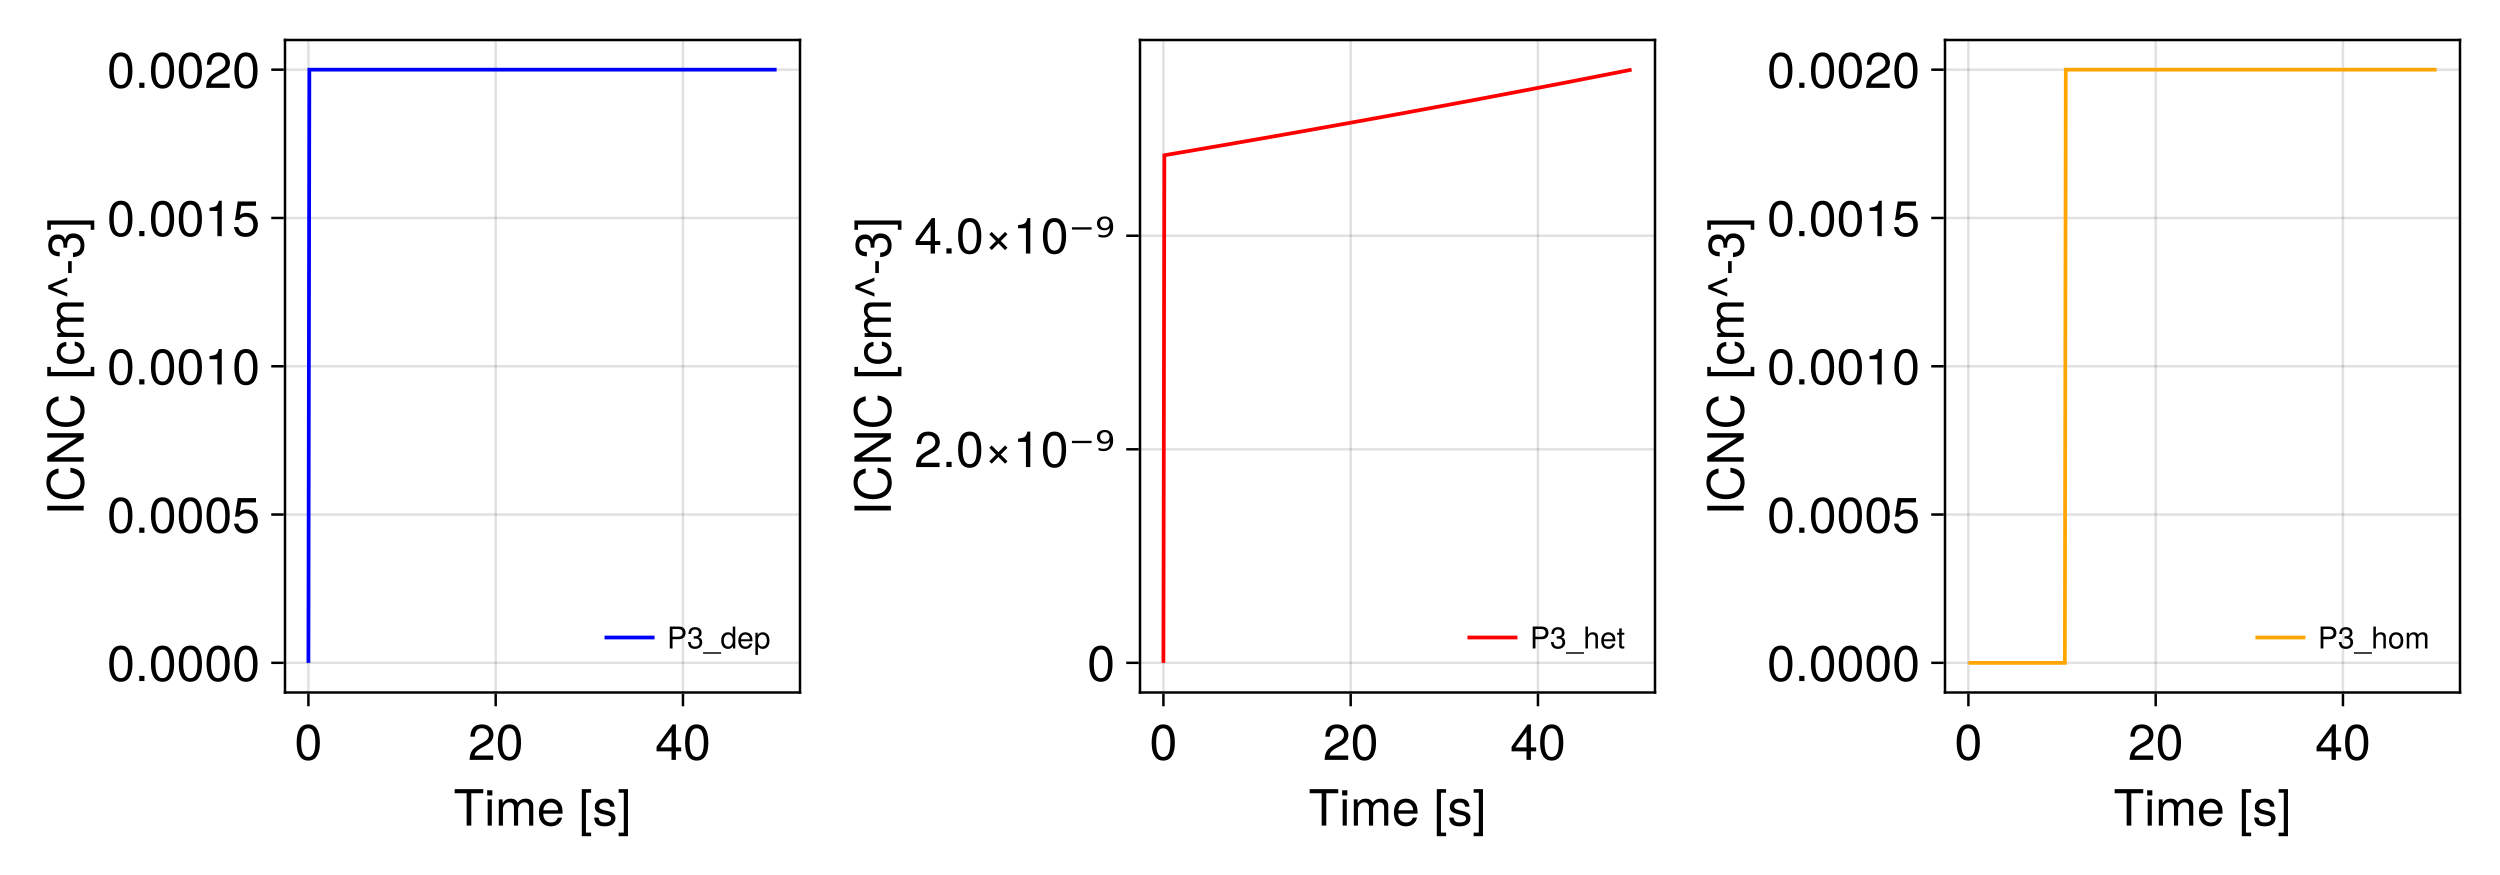 <?xml version="1.0" encoding="UTF-8"?>
<svg xmlns="http://www.w3.org/2000/svg" xmlns:xlink="http://www.w3.org/1999/xlink" width="1000" height="350" viewBox="0 0 1000 350">
<defs>
<g>
<g id="glyph-0-0-1c25390e">
<path d="M 11.859 -12.938 C 11.859 -12.938 7.078 -12.938 7.078 -12.938 C 7.078 -12.938 7.078 0 7.078 0 C 7.078 0 5.219 0 5.219 0 C 5.219 0 5.219 -12.938 5.219 -12.938 C 5.219 -12.938 0.422 -12.938 0.422 -12.938 C 0.422 -12.938 0.422 -14.578 0.422 -14.578 C 0.422 -14.578 11.859 -14.578 11.859 -14.578 C 11.859 -14.578 11.859 -12.938 11.859 -12.938 Z M 11.859 -12.938 "/>
</g>
<g id="glyph-0-1-1c25390e">
<path d="M 10.266 -4.766 C 10.266 -4.766 2.547 -4.766 2.547 -4.766 C 2.578 -2.359 3.875 -1.234 5.625 -1.234 C 6.953 -1.234 7.906 -1.797 8.359 -3.188 C 8.359 -3.188 10.047 -3.188 10.047 -3.188 C 9.625 -1.062 7.953 0.297 5.562 0.297 C 2.625 0.297 0.797 -1.734 0.797 -5.188 C 0.797 -8.625 2.688 -10.781 5.594 -10.781 C 7.562 -10.781 9.156 -9.734 9.844 -8.016 C 10.141 -7.234 10.266 -6.281 10.266 -4.766 Z M 8.484 -6.234 C 8.484 -7.875 7.219 -9.234 5.578 -9.234 C 3.906 -9.234 2.719 -7.984 2.578 -6.125 C 2.578 -6.125 8.453 -6.125 8.453 -6.125 C 8.484 -6.156 8.484 -6.234 8.484 -6.234 Z M 8.484 -6.234 "/>
</g>
<g id="glyph-0-2-1c25390e">
<path d="M 10.141 -6.812 C 10.141 -2.156 8.5 0.297 5.5 0.297 C 2.453 0.297 0.859 -2.156 0.859 -6.938 C 0.859 -11.703 2.438 -14.188 5.5 -14.188 C 8.578 -14.188 10.141 -11.734 10.141 -6.812 Z M 8.344 -6.984 C 8.344 -10.781 7.406 -12.625 5.5 -12.625 C 3.594 -12.625 2.656 -10.797 2.656 -6.922 C 2.656 -3.047 3.594 -1.156 5.453 -1.156 C 7.422 -1.156 8.344 -2.953 8.344 -6.984 Z M 8.344 -6.984 "/>
</g>
<g id="glyph-1-0-1c25390e">
<path d="M 3.062 0 C 3.062 0 1.406 0 1.406 0 C 1.406 0 1.406 -10.484 1.406 -10.484 C 1.406 -10.484 3.062 -10.484 3.062 -10.484 C 3.062 -10.484 3.062 0 3.062 0 Z M 3.281 -12.062 C 3.281 -12.062 1.203 -12.062 1.203 -12.062 C 1.203 -12.062 1.203 -14.141 1.203 -14.141 C 1.203 -14.141 3.281 -14.141 3.281 -14.141 C 3.281 -14.141 3.281 -12.062 3.281 -12.062 Z M 3.281 -12.062 "/>
</g>
<g id="glyph-1-1-1c25390e">
<path d="M 9.188 -2.938 C 9.188 -0.922 7.5 0.297 4.859 0.297 C 2.125 0.297 0.766 -0.781 0.688 -3.203 C 0.688 -3.203 2.438 -3.203 2.438 -3.203 C 2.656 -1.594 3.5 -1.234 5 -1.234 C 6.453 -1.234 7.438 -1.812 7.438 -2.797 C 7.438 -3.562 6.984 -3.906 5.812 -4.188 C 5.812 -4.188 4.266 -4.562 4.266 -4.562 C 1.781 -5.156 0.938 -5.938 0.938 -7.578 C 0.938 -9.516 2.516 -10.781 4.953 -10.781 C 7.375 -10.781 8.734 -9.625 8.766 -7.562 C 8.766 -7.562 7 -7.562 7 -7.562 C 6.953 -8.656 6.234 -9.234 4.906 -9.234 C 3.547 -9.234 2.688 -8.625 2.688 -7.656 C 2.688 -6.922 3.266 -6.484 4.625 -6.156 C 4.625 -6.156 6.219 -5.781 6.219 -5.781 C 8.297 -5.281 9.188 -4.5 9.188 -2.938 Z M 9.188 -2.938 "/>
</g>
<g id="glyph-1-2-1c25390e">
<path d="M 4.188 4.234 C 4.188 4.234 0.453 4.234 0.453 4.234 C 0.453 4.234 0.453 2.797 0.453 2.797 C 0.453 2.797 2.516 2.797 2.516 2.797 C 2.516 2.797 2.516 -13.141 2.516 -13.141 C 2.516 -13.141 0.453 -13.141 0.453 -13.141 C 0.453 -13.141 0.453 -14.578 0.453 -14.578 C 0.453 -14.578 4.188 -14.578 4.188 -14.578 C 4.188 -14.578 4.188 4.234 4.188 4.234 Z M 4.188 4.234 "/>
</g>
<g id="glyph-1-3-1c25390e">
<path d="M 10.219 -10.016 C 10.219 -8.281 9.203 -6.797 7.219 -5.734 C 7.219 -5.734 5.219 -4.656 5.219 -4.656 C 3.484 -3.641 2.844 -2.906 2.656 -1.734 C 2.656 -1.734 10.125 -1.734 10.125 -1.734 C 10.125 -1.734 10.125 0 10.125 0 C 10.125 0 0.688 0 0.688 0 C 0.844 -3.125 1.703 -4.453 4.656 -6.141 C 4.656 -6.141 6.5 -7.188 6.5 -7.188 C 7.766 -7.906 8.422 -8.859 8.422 -9.984 C 8.422 -11.5 7.219 -12.641 5.625 -12.641 C 3.875 -12.641 2.906 -11.641 2.766 -9.266 C 2.766 -9.266 1 -9.266 1 -9.266 C 1.094 -12.703 2.781 -14.188 5.688 -14.188 C 8.359 -14.188 10.219 -12.422 10.219 -10.016 Z M 10.219 -10.016 "/>
</g>
<g id="glyph-1-4-1c25390e">
<path d="M 10.406 -3.406 C 10.406 -3.406 8.297 -3.406 8.297 -3.406 C 8.297 -3.406 8.297 0 8.297 0 C 8.297 0 6.547 0 6.547 0 C 6.547 0 6.547 -3.406 6.547 -3.406 C 6.547 -3.406 0.562 -3.406 0.562 -3.406 C 0.562 -3.406 0.562 -5.266 0.562 -5.266 C 0.562 -5.266 7 -14.188 7 -14.188 C 7 -14.188 8.297 -14.188 8.297 -14.188 C 8.297 -14.188 8.297 -4.984 8.297 -4.984 C 8.297 -4.984 10.406 -4.984 10.406 -4.984 C 10.406 -4.984 10.406 -3.406 10.406 -3.406 Z M 6.547 -4.984 C 6.547 -4.984 6.547 -11.188 6.547 -11.188 C 6.547 -11.188 2.094 -4.984 2.094 -4.984 C 2.094 -4.984 6.547 -4.984 6.547 -4.984 Z M 6.547 -4.984 "/>
</g>
<g id="glyph-1-5-1c25390e">
<path d="M 10.141 -6.812 C 10.141 -2.156 8.5 0.297 5.5 0.297 C 2.453 0.297 0.859 -2.156 0.859 -6.938 C 0.859 -11.703 2.438 -14.188 5.5 -14.188 C 8.578 -14.188 10.141 -11.734 10.141 -6.812 Z M 8.344 -6.984 C 8.344 -10.781 7.406 -12.625 5.5 -12.625 C 3.594 -12.625 2.656 -10.797 2.656 -6.922 C 2.656 -3.047 3.594 -1.156 5.453 -1.156 C 7.422 -1.156 8.344 -2.953 8.344 -6.984 Z M 8.344 -6.984 "/>
</g>
<g id="glyph-1-6-1c25390e">
<path d="M 15.203 0 C 15.203 0 13.547 0 13.547 0 C 13.547 0 13.547 -7.219 13.547 -7.219 C 13.547 -8.547 12.844 -9.312 11.625 -9.312 C 10.266 -9.312 9.141 -8.094 9.141 -6.578 C 9.141 -6.578 9.141 0 9.141 0 C 9.141 0 7.484 0 7.484 0 C 7.484 0 7.484 -7.219 7.484 -7.219 C 7.484 -8.562 6.781 -9.312 5.547 -9.312 C 4.188 -9.312 3.078 -8.094 3.078 -6.578 C 3.078 -6.578 3.078 0 3.078 0 C 3.078 0 1.422 0 1.422 0 C 1.422 0 1.422 -10.484 1.422 -10.484 C 1.422 -10.484 2.938 -10.484 2.938 -10.484 C 2.938 -10.484 2.938 -9 2.938 -9 C 3.844 -10.266 4.766 -10.781 6.156 -10.781 C 7.516 -10.781 8.359 -10.297 8.984 -9.188 C 9.953 -10.359 10.797 -10.781 12.203 -10.781 C 14.156 -10.781 15.203 -9.734 15.203 -7.859 C 15.203 -7.859 15.203 0 15.203 0 Z M 15.203 0 "/>
</g>
<g id="glyph-1-7-1c25390e">
<path d="M 10.266 -4.766 C 10.266 -4.766 2.547 -4.766 2.547 -4.766 C 2.578 -2.359 3.875 -1.234 5.625 -1.234 C 6.953 -1.234 7.906 -1.797 8.359 -3.188 C 8.359 -3.188 10.047 -3.188 10.047 -3.188 C 9.625 -1.062 7.953 0.297 5.562 0.297 C 2.625 0.297 0.797 -1.734 0.797 -5.188 C 0.797 -8.625 2.688 -10.781 5.594 -10.781 C 7.562 -10.781 9.156 -9.734 9.844 -8.016 C 10.141 -7.234 10.266 -6.281 10.266 -4.766 Z M 8.484 -6.234 C 8.484 -7.875 7.219 -9.234 5.578 -9.234 C 3.906 -9.234 2.719 -7.984 2.578 -6.125 C 2.578 -6.125 8.453 -6.125 8.453 -6.125 C 8.484 -6.156 8.484 -6.234 8.484 -6.234 Z M 8.484 -6.234 "/>
</g>
<g id="glyph-1-8-1c25390e">
</g>
<g id="glyph-1-9-1c25390e">
<path d="M 5 4.234 C 5 4.234 1.281 4.234 1.281 4.234 C 1.281 4.234 1.281 -14.578 1.281 -14.578 C 1.281 -14.578 5 -14.578 5 -14.578 C 5 -14.578 5 -13.141 5 -13.141 C 5 -13.141 2.938 -13.141 2.938 -13.141 C 2.938 -13.141 2.938 2.797 2.938 2.797 C 2.938 2.797 5 2.797 5 2.797 C 5 2.797 5 4.234 5 4.234 Z M 5 4.234 "/>
</g>
<g id="glyph-1-10-1c25390e">
<path d="M 3.812 0 C 3.812 0 1.734 0 1.734 0 C 1.734 0 1.734 -2.078 1.734 -2.078 C 1.734 -2.078 3.812 -2.078 3.812 -2.078 C 3.812 -2.078 3.812 0 3.812 0 Z M 3.812 0 "/>
</g>
<g id="glyph-1-11-1c25390e">
<path d="M 11.859 -12.938 C 11.859 -12.938 7.078 -12.938 7.078 -12.938 C 7.078 -12.938 7.078 0 7.078 0 C 7.078 0 5.219 0 5.219 0 C 5.219 0 5.219 -12.938 5.219 -12.938 C 5.219 -12.938 0.422 -12.938 0.422 -12.938 C 0.422 -12.938 0.422 -14.578 0.422 -14.578 C 0.422 -14.578 11.859 -14.578 11.859 -14.578 C 11.859 -14.578 11.859 -12.938 11.859 -12.938 Z M 11.859 -12.938 "/>
</g>
<g id="glyph-1-12-1c25390e">
<path d="M 10.266 -4.703 C 10.266 -1.703 8.266 0.297 5.406 0.297 C 2.875 0.297 1.281 -0.812 0.703 -3.641 C 0.703 -3.641 2.453 -3.641 2.453 -3.641 C 2.875 -2.047 3.812 -1.266 5.359 -1.266 C 7.281 -1.266 8.453 -2.422 8.453 -4.453 C 8.453 -6.562 7.266 -7.781 5.359 -7.781 C 4.266 -7.781 3.578 -7.438 2.766 -6.453 C 2.766 -6.453 1.141 -6.453 1.141 -6.453 C 1.141 -6.453 2.203 -13.875 2.203 -13.875 C 2.203 -13.875 9.516 -13.875 9.516 -13.875 C 9.516 -13.875 9.516 -12.141 9.516 -12.141 C 9.516 -12.141 3.625 -12.141 3.625 -12.141 C 3.625 -12.141 3.062 -8.484 3.062 -8.484 C 3.875 -9.078 4.688 -9.344 5.688 -9.344 C 8.406 -9.344 10.266 -7.5 10.266 -4.703 Z M 10.266 -4.703 "/>
</g>
<g id="glyph-1-13-1c25390e">
<path d="M 6.938 0 C 6.938 0 5.188 0 5.188 0 C 5.188 0 5.188 -10.094 5.188 -10.094 C 5.188 -10.094 2.047 -10.094 2.047 -10.094 C 2.047 -10.094 2.047 -11.359 2.047 -11.359 C 4.766 -11.703 5.156 -12 5.781 -14.188 C 5.781 -14.188 6.938 -14.188 6.938 -14.188 C 6.938 -14.188 6.938 0 6.938 0 Z M 6.938 0 "/>
</g>
<g id="glyph-2-0-1c25390e">
<path d="M 15.203 0 C 15.203 0 13.547 0 13.547 0 C 13.547 0 13.547 -7.219 13.547 -7.219 C 13.547 -8.547 12.844 -9.312 11.625 -9.312 C 10.266 -9.312 9.141 -8.094 9.141 -6.578 C 9.141 -6.578 9.141 0 9.141 0 C 9.141 0 7.484 0 7.484 0 C 7.484 0 7.484 -7.219 7.484 -7.219 C 7.484 -8.562 6.781 -9.312 5.547 -9.312 C 4.188 -9.312 3.078 -8.094 3.078 -6.578 C 3.078 -6.578 3.078 0 3.078 0 C 3.078 0 1.422 0 1.422 0 C 1.422 0 1.422 -10.484 1.422 -10.484 C 1.422 -10.484 2.938 -10.484 2.938 -10.484 C 2.938 -10.484 2.938 -9 2.938 -9 C 3.844 -10.266 4.766 -10.781 6.156 -10.781 C 7.516 -10.781 8.359 -10.297 8.984 -9.188 C 9.953 -10.359 10.797 -10.781 12.203 -10.781 C 14.156 -10.781 15.203 -9.734 15.203 -7.859 C 15.203 -7.859 15.203 0 15.203 0 Z M 15.203 0 "/>
</g>
<g id="glyph-2-1-1c25390e">
</g>
<g id="glyph-2-2-1c25390e">
<path d="M 5 4.234 C 5 4.234 1.281 4.234 1.281 4.234 C 1.281 4.234 1.281 -14.578 1.281 -14.578 C 1.281 -14.578 5 -14.578 5 -14.578 C 5 -14.578 5 -13.141 5 -13.141 C 5 -13.141 2.938 -13.141 2.938 -13.141 C 2.938 -13.141 2.938 2.797 2.938 2.797 C 2.938 2.797 5 2.797 5 2.797 C 5 2.797 5 4.234 5 4.234 Z M 5 4.234 "/>
</g>
<g id="glyph-2-3-1c25390e">
<path d="M 10.141 -6.812 C 10.141 -2.156 8.5 0.297 5.5 0.297 C 2.453 0.297 0.859 -2.156 0.859 -6.938 C 0.859 -11.703 2.438 -14.188 5.5 -14.188 C 8.578 -14.188 10.141 -11.734 10.141 -6.812 Z M 8.344 -6.984 C 8.344 -10.781 7.406 -12.625 5.5 -12.625 C 3.594 -12.625 2.656 -10.797 2.656 -6.922 C 2.656 -3.047 3.594 -1.156 5.453 -1.156 C 7.422 -1.156 8.344 -2.953 8.344 -6.984 Z M 8.344 -6.984 "/>
</g>
<g id="glyph-2-4-1c25390e">
<path d="M 10.266 -4.703 C 10.266 -1.703 8.266 0.297 5.406 0.297 C 2.875 0.297 1.281 -0.812 0.703 -3.641 C 0.703 -3.641 2.453 -3.641 2.453 -3.641 C 2.875 -2.047 3.812 -1.266 5.359 -1.266 C 7.281 -1.266 8.453 -2.422 8.453 -4.453 C 8.453 -6.562 7.266 -7.781 5.359 -7.781 C 4.266 -7.781 3.578 -7.438 2.766 -6.453 C 2.766 -6.453 1.141 -6.453 1.141 -6.453 C 1.141 -6.453 2.203 -13.875 2.203 -13.875 C 2.203 -13.875 9.516 -13.875 9.516 -13.875 C 9.516 -13.875 9.516 -12.141 9.516 -12.141 C 9.516 -12.141 3.625 -12.141 3.625 -12.141 C 3.625 -12.141 3.062 -8.484 3.062 -8.484 C 3.875 -9.078 4.688 -9.344 5.688 -9.344 C 8.406 -9.344 10.266 -7.5 10.266 -4.703 Z M 10.266 -4.703 "/>
</g>
<g id="glyph-3-0-1c25390e">
<path d="M 10.141 -6.812 C 10.141 -2.156 8.5 0.297 5.5 0.297 C 2.453 0.297 0.859 -2.156 0.859 -6.938 C 0.859 -11.703 2.438 -14.188 5.5 -14.188 C 8.578 -14.188 10.141 -11.734 10.141 -6.812 Z M 8.344 -6.984 C 8.344 -10.781 7.406 -12.625 5.5 -12.625 C 3.594 -12.625 2.656 -10.797 2.656 -6.922 C 2.656 -3.047 3.594 -1.156 5.453 -1.156 C 7.422 -1.156 8.344 -2.953 8.344 -6.984 Z M 8.344 -6.984 "/>
</g>
<g id="glyph-3-1-1c25390e">
<path d="M 6.938 0 C 6.938 0 5.188 0 5.188 0 C 5.188 0 5.188 -10.094 5.188 -10.094 C 5.188 -10.094 2.047 -10.094 2.047 -10.094 C 2.047 -10.094 2.047 -11.359 2.047 -11.359 C 4.766 -11.703 5.156 -12 5.781 -14.188 C 5.781 -14.188 6.938 -14.188 6.938 -14.188 C 6.938 -14.188 6.938 0 6.938 0 Z M 6.938 0 "/>
</g>
<g id="glyph-4-0-1c25390e">
<path d="M 0 -3.859 C 0 -3.859 0 -2 0 -2 C 0 -2 -14.578 -2 -14.578 -2 C -14.578 -2 -14.578 -3.859 -14.578 -3.859 C -14.578 -3.859 0 -3.859 0 -3.859 Z M 0 -3.859 "/>
</g>
<g id="glyph-4-1-1c25390e">
<path d="M -5.312 -13.547 C -1.516 -13.094 0.359 -11.094 0.359 -7.547 C 0.359 -3.266 -2.859 -0.953 -7.125 -0.953 C -11.375 -0.953 -14.938 -3.203 -14.938 -7.625 C -14.938 -10.812 -13.266 -12.656 -10.062 -13.234 C -10.062 -13.234 -10.062 -11.344 -10.062 -11.344 C -12.281 -10.875 -13.297 -9.688 -13.297 -7.406 C -13.297 -4.578 -10.875 -2.812 -7.141 -2.812 C -3.5 -2.812 -1.281 -4.656 -1.281 -7.562 C -1.281 -10.016 -2.562 -11.188 -5.312 -11.625 C -5.312 -11.625 -5.312 -13.547 -5.312 -13.547 Z M -5.312 -13.547 "/>
</g>
<g id="glyph-5-0-1c25390e">
<path d="M 0 -12.922 C 0 -12.922 0 -10.812 0 -10.812 C 0 -10.812 -11.812 -3.281 -11.812 -3.281 C -11.812 -3.281 0 -3.281 0 -3.281 C 0 -3.281 0 -1.516 0 -1.516 C 0 -1.516 -14.578 -1.516 -14.578 -1.516 C -14.578 -1.516 -14.578 -3.547 -14.578 -3.547 C -14.578 -3.547 -2.656 -11.156 -2.656 -11.156 C -2.656 -11.156 -14.578 -11.156 -14.578 -11.156 C -14.578 -11.156 -14.578 -12.922 -14.578 -12.922 C -14.578 -12.922 0 -12.922 0 -12.922 Z M 0 -12.922 "/>
</g>
<g id="glyph-6-0-1c25390e">
<path d="M -5.312 -13.547 C -1.516 -13.094 0.359 -11.094 0.359 -7.547 C 0.359 -3.266 -2.859 -0.953 -7.125 -0.953 C -11.375 -0.953 -14.938 -3.203 -14.938 -7.625 C -14.938 -10.812 -13.266 -12.656 -10.062 -13.234 C -10.062 -13.234 -10.062 -11.344 -10.062 -11.344 C -12.281 -10.875 -13.297 -9.688 -13.297 -7.406 C -13.297 -4.578 -10.875 -2.812 -7.141 -2.812 C -3.5 -2.812 -1.281 -4.656 -1.281 -7.562 C -1.281 -10.016 -2.562 -11.188 -5.312 -11.625 C -5.312 -11.625 -5.312 -13.547 -5.312 -13.547 Z M -5.312 -13.547 "/>
</g>
<g id="glyph-7-0-1c25390e">
</g>
<g id="glyph-8-0-1c25390e">
<path d="M 4.234 -5 C 4.234 -5 4.234 -1.281 4.234 -1.281 C 4.234 -1.281 -14.578 -1.281 -14.578 -1.281 C -14.578 -1.281 -14.578 -5 -14.578 -5 C -14.578 -5 -13.141 -5 -13.141 -5 C -13.141 -5 -13.141 -2.938 -13.141 -2.938 C -13.141 -2.938 2.797 -2.938 2.797 -2.938 C 2.797 -2.938 2.797 -5 2.797 -5 C 2.797 -5 4.234 -5 4.234 -5 Z M 4.234 -5 "/>
</g>
<g id="glyph-8-1-1c25390e">
<path d="M -6.578 -8.5 C -6.578 -8.5 -6.578 -7.125 -6.578 -7.125 C -6.578 -7.125 -12.578 -4.688 -12.578 -4.688 C -12.578 -4.688 -6.578 -2.266 -6.578 -2.266 C -6.578 -2.266 -6.578 -0.875 -6.578 -0.875 C -6.578 -0.875 -14.188 -3.938 -14.188 -3.938 C -14.188 -3.938 -14.188 -5.406 -14.188 -5.406 C -14.188 -5.406 -6.578 -8.5 -6.578 -8.5 Z M -6.578 -8.5 "/>
</g>
<g id="glyph-9-0-1c25390e">
<path d="M -3.594 -9.547 C -1.203 -9.344 0.297 -7.766 0.297 -5.266 C 0.297 -2.422 -1.766 -0.625 -5.141 -0.625 C -8.625 -0.625 -10.781 -2.453 -10.781 -5.281 C -10.781 -7.625 -9.516 -9.219 -6.953 -9.422 C -6.953 -9.422 -6.953 -7.734 -6.953 -7.734 C -8.422 -7.547 -9.234 -6.656 -9.234 -5.266 C -9.234 -3.438 -7.766 -2.359 -5.141 -2.359 C -2.656 -2.359 -1.234 -3.453 -1.234 -5.297 C -1.234 -6.719 -1.922 -7.578 -3.594 -7.859 C -3.594 -7.859 -3.594 -9.547 -3.594 -9.547 Z M -3.594 -9.547 "/>
</g>
<g id="glyph-10-0-1c25390e">
<path d="M 0 -15.203 C 0 -15.203 0 -13.547 0 -13.547 C 0 -13.547 -7.219 -13.547 -7.219 -13.547 C -8.547 -13.547 -9.312 -12.844 -9.312 -11.625 C -9.312 -10.266 -8.094 -9.141 -6.578 -9.141 C -6.578 -9.141 0 -9.141 0 -9.141 C 0 -9.141 0 -7.484 0 -7.484 C 0 -7.484 -7.219 -7.484 -7.219 -7.484 C -8.562 -7.484 -9.312 -6.781 -9.312 -5.547 C -9.312 -4.188 -8.094 -3.078 -6.578 -3.078 C -6.578 -3.078 0 -3.078 0 -3.078 C 0 -3.078 0 -1.422 0 -1.422 C 0 -1.422 -10.484 -1.422 -10.484 -1.422 C -10.484 -1.422 -10.484 -2.938 -10.484 -2.938 C -10.484 -2.938 -9 -2.938 -9 -2.938 C -10.266 -3.844 -10.781 -4.766 -10.781 -6.156 C -10.781 -7.516 -10.297 -8.359 -9.188 -8.984 C -10.359 -9.953 -10.781 -10.797 -10.781 -12.203 C -10.781 -14.156 -9.734 -15.203 -7.859 -15.203 C -7.859 -15.203 0 -15.203 0 -15.203 Z M 0 -15.203 "/>
</g>
<g id="glyph-11-0-1c25390e">
<path d="M -4.797 -5.688 C -4.797 -5.688 -4.797 -0.922 -4.797 -0.922 C -4.797 -0.922 -6.234 -0.922 -6.234 -0.922 C -6.234 -0.922 -6.234 -5.688 -6.234 -5.688 C -6.234 -5.688 -4.797 -5.688 -4.797 -5.688 Z M -4.797 -5.688 "/>
</g>
<g id="glyph-11-1-1c25390e">
<path d="M -4.125 -10.125 C -1.438 -10.125 0.297 -8.234 0.297 -5.312 C 0.297 -2.422 -1.125 -0.859 -4.281 -0.641 C -4.281 -0.641 -4.281 -2.406 -4.281 -2.406 C -2.219 -2.516 -1.266 -3.453 -1.266 -5.375 C -1.266 -7.219 -2.312 -8.312 -4.094 -8.312 C -5.688 -8.312 -6.594 -7.312 -6.594 -5.375 C -6.594 -5.375 -6.594 -4.422 -6.594 -4.422 C -6.594 -4.422 -8.078 -4.422 -8.078 -4.422 C -8.078 -7.234 -8.703 -7.906 -10.219 -7.906 C -11.719 -7.906 -12.641 -6.953 -12.641 -5.406 C -12.641 -3.594 -11.703 -2.734 -9.594 -2.703 C -9.594 -2.703 -9.594 -0.938 -9.594 -0.938 C -12.625 -1 -14.188 -2.516 -14.188 -5.375 C -14.188 -8.078 -12.719 -9.703 -10.281 -9.703 C -8.859 -9.703 -7.938 -9.047 -7.422 -7.719 C -6.844 -9.422 -5.844 -10.125 -4.125 -10.125 Z M -4.125 -10.125 "/>
</g>
<g id="glyph-12-0-1c25390e">
<path d="M 4.234 -4.188 C 4.234 -4.188 4.234 -0.453 4.234 -0.453 C 4.234 -0.453 2.797 -0.453 2.797 -0.453 C 2.797 -0.453 2.797 -2.516 2.797 -2.516 C 2.797 -2.516 -13.141 -2.516 -13.141 -2.516 C -13.141 -2.516 -13.141 -0.453 -13.141 -0.453 C -13.141 -0.453 -14.578 -0.453 -14.578 -0.453 C -14.578 -0.453 -14.578 -4.188 -14.578 -4.188 C -14.578 -4.188 4.234 -4.188 4.234 -4.188 Z M 4.234 -4.188 "/>
</g>
<g id="glyph-13-0-1c25390e">
<path d="M 3.812 0 C 3.812 0 1.734 0 1.734 0 C 1.734 0 1.734 -2.078 1.734 -2.078 C 1.734 -2.078 3.812 -2.078 3.812 -2.078 C 3.812 -2.078 3.812 0 3.812 0 Z M 3.812 0 "/>
</g>
<g id="glyph-14-0-1c25390e">
<path d="M 10.141 -6.812 C 10.141 -2.156 8.5 0.297 5.5 0.297 C 2.453 0.297 0.859 -2.156 0.859 -6.938 C 0.859 -11.703 2.438 -14.188 5.5 -14.188 C 8.578 -14.188 10.141 -11.734 10.141 -6.812 Z M 8.344 -6.984 C 8.344 -10.781 7.406 -12.625 5.5 -12.625 C 3.594 -12.625 2.656 -10.797 2.656 -6.922 C 2.656 -3.047 3.594 -1.156 5.453 -1.156 C 7.422 -1.156 8.344 -2.953 8.344 -6.984 Z M 8.344 -6.984 "/>
</g>
<g id="glyph-15-0-1c25390e">
<path d="M 10.141 -6.812 C 10.141 -2.156 8.5 0.297 5.5 0.297 C 2.453 0.297 0.859 -2.156 0.859 -6.938 C 0.859 -11.703 2.438 -14.188 5.5 -14.188 C 8.578 -14.188 10.141 -11.734 10.141 -6.812 Z M 8.344 -6.984 C 8.344 -10.781 7.406 -12.625 5.5 -12.625 C 3.594 -12.625 2.656 -10.797 2.656 -6.922 C 2.656 -3.047 3.594 -1.156 5.453 -1.156 C 7.422 -1.156 8.344 -2.953 8.344 -6.984 Z M 8.344 -6.984 "/>
</g>
<g id="glyph-15-1-1c25390e">
<path d="M 6.938 0 C 6.938 0 5.188 0 5.188 0 C 5.188 0 5.188 -10.094 5.188 -10.094 C 5.188 -10.094 2.047 -10.094 2.047 -10.094 C 2.047 -10.094 2.047 -11.359 2.047 -11.359 C 4.766 -11.703 5.156 -12 5.781 -14.188 C 5.781 -14.188 6.938 -14.188 6.938 -14.188 C 6.938 -14.188 6.938 0 6.938 0 Z M 6.938 0 "/>
</g>
<g id="glyph-16-0-1c25390e">
<path d="M 3.812 0 C 3.812 0 1.734 0 1.734 0 C 1.734 0 1.734 -2.078 1.734 -2.078 C 1.734 -2.078 3.812 -2.078 3.812 -2.078 C 3.812 -2.078 3.812 0 3.812 0 Z M 3.812 0 "/>
</g>
<g id="glyph-17-0-1c25390e">
<path d="M 10.141 -6.812 C 10.141 -2.156 8.5 0.297 5.5 0.297 C 2.453 0.297 0.859 -2.156 0.859 -6.938 C 0.859 -11.703 2.438 -14.188 5.5 -14.188 C 8.578 -14.188 10.141 -11.734 10.141 -6.812 Z M 8.344 -6.984 C 8.344 -10.781 7.406 -12.625 5.5 -12.625 C 3.594 -12.625 2.656 -10.797 2.656 -6.922 C 2.656 -3.047 3.594 -1.156 5.453 -1.156 C 7.422 -1.156 8.344 -2.953 8.344 -6.984 Z M 8.344 -6.984 "/>
</g>
<g id="glyph-18-0-1c25390e">
<path d="M 10.266 -4.703 C 10.266 -1.703 8.266 0.297 5.406 0.297 C 2.875 0.297 1.281 -0.812 0.703 -3.641 C 0.703 -3.641 2.453 -3.641 2.453 -3.641 C 2.875 -2.047 3.812 -1.266 5.359 -1.266 C 7.281 -1.266 8.453 -2.422 8.453 -4.453 C 8.453 -6.562 7.266 -7.781 5.359 -7.781 C 4.266 -7.781 3.578 -7.438 2.766 -6.453 C 2.766 -6.453 1.141 -6.453 1.141 -6.453 C 1.141 -6.453 2.203 -13.875 2.203 -13.875 C 2.203 -13.875 9.516 -13.875 9.516 -13.875 C 9.516 -13.875 9.516 -12.141 9.516 -12.141 C 9.516 -12.141 3.625 -12.141 3.625 -12.141 C 3.625 -12.141 3.062 -8.484 3.062 -8.484 C 3.875 -9.078 4.688 -9.344 5.688 -9.344 C 8.406 -9.344 10.266 -7.5 10.266 -4.703 Z M 10.266 -4.703 "/>
</g>
<g id="glyph-19-0-1c25390e">
<path d="M 10.141 -6.812 C 10.141 -2.156 8.5 0.297 5.5 0.297 C 2.453 0.297 0.859 -2.156 0.859 -6.938 C 0.859 -11.703 2.438 -14.188 5.5 -14.188 C 8.578 -14.188 10.141 -11.734 10.141 -6.812 Z M 8.344 -6.984 C 8.344 -10.781 7.406 -12.625 5.5 -12.625 C 3.594 -12.625 2.656 -10.797 2.656 -6.922 C 2.656 -3.047 3.594 -1.156 5.453 -1.156 C 7.422 -1.156 8.344 -2.953 8.344 -6.984 Z M 8.344 -6.984 "/>
</g>
<g id="glyph-19-1-1c25390e">
<path d="M 10.219 -10.016 C 10.219 -8.281 9.203 -6.797 7.219 -5.734 C 7.219 -5.734 5.219 -4.656 5.219 -4.656 C 3.484 -3.641 2.844 -2.906 2.656 -1.734 C 2.656 -1.734 10.125 -1.734 10.125 -1.734 C 10.125 -1.734 10.125 0 10.125 0 C 10.125 0 0.688 0 0.688 0 C 0.844 -3.125 1.703 -4.453 4.656 -6.141 C 4.656 -6.141 6.5 -7.188 6.5 -7.188 C 7.766 -7.906 8.422 -8.859 8.422 -9.984 C 8.422 -11.5 7.219 -12.641 5.625 -12.641 C 3.875 -12.641 2.906 -11.641 2.766 -9.266 C 2.766 -9.266 1 -9.266 1 -9.266 C 1.094 -12.703 2.781 -14.188 5.688 -14.188 C 8.359 -14.188 10.219 -12.422 10.219 -10.016 Z M 10.219 -10.016 "/>
</g>
<g id="glyph-20-0-1c25390e">
<path d="M 3.812 0 C 3.812 0 1.734 0 1.734 0 C 1.734 0 1.734 -2.078 1.734 -2.078 C 1.734 -2.078 3.812 -2.078 3.812 -2.078 C 3.812 -2.078 3.812 0 3.812 0 Z M 3.812 0 "/>
</g>
<g id="glyph-21-0-1c25390e">
<path d="M 10.141 -6.812 C 10.141 -2.156 8.5 0.297 5.5 0.297 C 2.453 0.297 0.859 -2.156 0.859 -6.938 C 0.859 -11.703 2.438 -14.188 5.5 -14.188 C 8.578 -14.188 10.141 -11.734 10.141 -6.812 Z M 8.344 -6.984 C 8.344 -10.781 7.406 -12.625 5.5 -12.625 C 3.594 -12.625 2.656 -10.797 2.656 -6.922 C 2.656 -3.047 3.594 -1.156 5.453 -1.156 C 7.422 -1.156 8.344 -2.953 8.344 -6.984 Z M 8.344 -6.984 "/>
</g>
<g id="glyph-22-0-1c25390e">
<path d="M 10.141 -6.812 C 10.141 -2.156 8.5 0.297 5.5 0.297 C 2.453 0.297 0.859 -2.156 0.859 -6.938 C 0.859 -11.703 2.438 -14.188 5.5 -14.188 C 8.578 -14.188 10.141 -11.734 10.141 -6.812 Z M 8.344 -6.984 C 8.344 -10.781 7.406 -12.625 5.5 -12.625 C 3.594 -12.625 2.656 -10.797 2.656 -6.922 C 2.656 -3.047 3.594 -1.156 5.453 -1.156 C 7.422 -1.156 8.344 -2.953 8.344 -6.984 Z M 8.344 -6.984 "/>
</g>
<g id="glyph-23-0-1c25390e">
<path d="M 11.859 -12.938 C 11.859 -12.938 7.078 -12.938 7.078 -12.938 C 7.078 -12.938 7.078 0 7.078 0 C 7.078 0 5.219 0 5.219 0 C 5.219 0 5.219 -12.938 5.219 -12.938 C 5.219 -12.938 0.422 -12.938 0.422 -12.938 C 0.422 -12.938 0.422 -14.578 0.422 -14.578 C 0.422 -14.578 11.859 -14.578 11.859 -14.578 C 11.859 -14.578 11.859 -12.938 11.859 -12.938 Z M 11.859 -12.938 "/>
</g>
<g id="glyph-23-1-1c25390e">
<path d="M 10.141 -6.812 C 10.141 -2.156 8.5 0.297 5.5 0.297 C 2.453 0.297 0.859 -2.156 0.859 -6.938 C 0.859 -11.703 2.438 -14.188 5.5 -14.188 C 8.578 -14.188 10.141 -11.734 10.141 -6.812 Z M 8.344 -6.984 C 8.344 -10.781 7.406 -12.625 5.5 -12.625 C 3.594 -12.625 2.656 -10.797 2.656 -6.922 C 2.656 -3.047 3.594 -1.156 5.453 -1.156 C 7.422 -1.156 8.344 -2.953 8.344 -6.984 Z M 8.344 -6.984 "/>
</g>
<g id="glyph-23-2-1c25390e">
<path d="M 5 4.234 C 5 4.234 1.281 4.234 1.281 4.234 C 1.281 4.234 1.281 -14.578 1.281 -14.578 C 1.281 -14.578 5 -14.578 5 -14.578 C 5 -14.578 5 -13.141 5 -13.141 C 5 -13.141 2.938 -13.141 2.938 -13.141 C 2.938 -13.141 2.938 2.797 2.938 2.797 C 2.938 2.797 5 2.797 5 2.797 C 5 2.797 5 4.234 5 4.234 Z M 5 4.234 "/>
</g>
<g id="glyph-24-0-1c25390e">
<path d="M 3.062 0 C 3.062 0 1.406 0 1.406 0 C 1.406 0 1.406 -10.484 1.406 -10.484 C 1.406 -10.484 3.062 -10.484 3.062 -10.484 C 3.062 -10.484 3.062 0 3.062 0 Z M 3.281 -12.062 C 3.281 -12.062 1.203 -12.062 1.203 -12.062 C 1.203 -12.062 1.203 -14.141 1.203 -14.141 C 1.203 -14.141 3.281 -14.141 3.281 -14.141 C 3.281 -14.141 3.281 -12.062 3.281 -12.062 Z M 3.281 -12.062 "/>
</g>
<g id="glyph-24-1-1c25390e">
<path d="M 10.219 -10.016 C 10.219 -8.281 9.203 -6.797 7.219 -5.734 C 7.219 -5.734 5.219 -4.656 5.219 -4.656 C 3.484 -3.641 2.844 -2.906 2.656 -1.734 C 2.656 -1.734 10.125 -1.734 10.125 -1.734 C 10.125 -1.734 10.125 0 10.125 0 C 10.125 0 0.688 0 0.688 0 C 0.844 -3.125 1.703 -4.453 4.656 -6.141 C 4.656 -6.141 6.5 -7.188 6.5 -7.188 C 7.766 -7.906 8.422 -8.859 8.422 -9.984 C 8.422 -11.5 7.219 -12.641 5.625 -12.641 C 3.875 -12.641 2.906 -11.641 2.766 -9.266 C 2.766 -9.266 1 -9.266 1 -9.266 C 1.094 -12.703 2.781 -14.188 5.688 -14.188 C 8.359 -14.188 10.219 -12.422 10.219 -10.016 Z M 10.219 -10.016 "/>
</g>
<g id="glyph-24-2-1c25390e">
<path d="M 10.266 -4.766 C 10.266 -4.766 2.547 -4.766 2.547 -4.766 C 2.578 -2.359 3.875 -1.234 5.625 -1.234 C 6.953 -1.234 7.906 -1.797 8.359 -3.188 C 8.359 -3.188 10.047 -3.188 10.047 -3.188 C 9.625 -1.062 7.953 0.297 5.562 0.297 C 2.625 0.297 0.797 -1.734 0.797 -5.188 C 0.797 -8.625 2.688 -10.781 5.594 -10.781 C 7.562 -10.781 9.156 -9.734 9.844 -8.016 C 10.141 -7.234 10.266 -6.281 10.266 -4.766 Z M 8.484 -6.234 C 8.484 -7.875 7.219 -9.234 5.578 -9.234 C 3.906 -9.234 2.719 -7.984 2.578 -6.125 C 2.578 -6.125 8.453 -6.125 8.453 -6.125 C 8.484 -6.156 8.484 -6.234 8.484 -6.234 Z M 8.484 -6.234 "/>
</g>
<g id="glyph-24-3-1c25390e">
<path d="M 10.141 -6.812 C 10.141 -2.156 8.5 0.297 5.5 0.297 C 2.453 0.297 0.859 -2.156 0.859 -6.938 C 0.859 -11.703 2.438 -14.188 5.5 -14.188 C 8.578 -14.188 10.141 -11.734 10.141 -6.812 Z M 8.344 -6.984 C 8.344 -10.781 7.406 -12.625 5.5 -12.625 C 3.594 -12.625 2.656 -10.797 2.656 -6.922 C 2.656 -3.047 3.594 -1.156 5.453 -1.156 C 7.422 -1.156 8.344 -2.953 8.344 -6.984 Z M 8.344 -6.984 "/>
</g>
<g id="glyph-25-0-1c25390e">
<path d="M 0 -3.859 C 0 -3.859 0 -2 0 -2 C 0 -2 -14.578 -2 -14.578 -2 C -14.578 -2 -14.578 -3.859 -14.578 -3.859 C -14.578 -3.859 0 -3.859 0 -3.859 Z M 0 -3.859 "/>
</g>
<g id="glyph-25-1-1c25390e">
<path d="M -5.312 -13.547 C -1.516 -13.094 0.359 -11.094 0.359 -7.547 C 0.359 -3.266 -2.859 -0.953 -7.125 -0.953 C -11.375 -0.953 -14.938 -3.203 -14.938 -7.625 C -14.938 -10.812 -13.266 -12.656 -10.062 -13.234 C -10.062 -13.234 -10.062 -11.344 -10.062 -11.344 C -12.281 -10.875 -13.297 -9.688 -13.297 -7.406 C -13.297 -4.578 -10.875 -2.812 -7.141 -2.812 C -3.5 -2.812 -1.281 -4.656 -1.281 -7.562 C -1.281 -10.016 -2.562 -11.188 -5.312 -11.625 C -5.312 -11.625 -5.312 -13.547 -5.312 -13.547 Z M -5.312 -13.547 "/>
</g>
<g id="glyph-26-0-1c25390e">
<path d="M 0 -12.922 C 0 -12.922 0 -10.812 0 -10.812 C 0 -10.812 -11.812 -3.281 -11.812 -3.281 C -11.812 -3.281 0 -3.281 0 -3.281 C 0 -3.281 0 -1.516 0 -1.516 C 0 -1.516 -14.578 -1.516 -14.578 -1.516 C -14.578 -1.516 -14.578 -3.547 -14.578 -3.547 C -14.578 -3.547 -2.656 -11.156 -2.656 -11.156 C -2.656 -11.156 -14.578 -11.156 -14.578 -11.156 C -14.578 -11.156 -14.578 -12.922 -14.578 -12.922 C -14.578 -12.922 0 -12.922 0 -12.922 Z M 0 -12.922 "/>
</g>
<g id="glyph-26-1-1c25390e">
<path d="M -5.312 -13.547 C -1.516 -13.094 0.359 -11.094 0.359 -7.547 C 0.359 -3.266 -2.859 -0.953 -7.125 -0.953 C -11.375 -0.953 -14.938 -3.203 -14.938 -7.625 C -14.938 -10.812 -13.266 -12.656 -10.062 -13.234 C -10.062 -13.234 -10.062 -11.344 -10.062 -11.344 C -12.281 -10.875 -13.297 -9.688 -13.297 -7.406 C -13.297 -4.578 -10.875 -2.812 -7.141 -2.812 C -3.5 -2.812 -1.281 -4.656 -1.281 -7.562 C -1.281 -10.016 -2.562 -11.188 -5.312 -11.625 C -5.312 -11.625 -5.312 -13.547 -5.312 -13.547 Z M -5.312 -13.547 "/>
</g>
<g id="glyph-26-2-1c25390e">
<path d="M -6.578 -8.5 C -6.578 -8.5 -6.578 -7.125 -6.578 -7.125 C -6.578 -7.125 -12.578 -4.688 -12.578 -4.688 C -12.578 -4.688 -6.578 -2.266 -6.578 -2.266 C -6.578 -2.266 -6.578 -0.875 -6.578 -0.875 C -6.578 -0.875 -14.188 -3.938 -14.188 -3.938 C -14.188 -3.938 -14.188 -5.406 -14.188 -5.406 C -14.188 -5.406 -6.578 -8.5 -6.578 -8.5 Z M -6.578 -8.5 "/>
</g>
<g id="glyph-26-3-1c25390e">
<path d="M 0 -3.859 C 0 -3.859 0 -2 0 -2 C 0 -2 -14.578 -2 -14.578 -2 C -14.578 -2 -14.578 -3.859 -14.578 -3.859 C -14.578 -3.859 0 -3.859 0 -3.859 Z M 0 -3.859 "/>
</g>
<g id="glyph-26-4-1c25390e">
<path d="M 4.234 -5 C 4.234 -5 4.234 -1.281 4.234 -1.281 C 4.234 -1.281 -14.578 -1.281 -14.578 -1.281 C -14.578 -1.281 -14.578 -5 -14.578 -5 C -14.578 -5 -13.141 -5 -13.141 -5 C -13.141 -5 -13.141 -2.938 -13.141 -2.938 C -13.141 -2.938 2.797 -2.938 2.797 -2.938 C 2.797 -2.938 2.797 -5 2.797 -5 C 2.797 -5 4.234 -5 4.234 -5 Z M 4.234 -5 "/>
</g>
<g id="glyph-27-0-1c25390e">
</g>
<g id="glyph-28-0-1c25390e">
<path d="M 4.234 -5 C 4.234 -5 4.234 -1.281 4.234 -1.281 C 4.234 -1.281 -14.578 -1.281 -14.578 -1.281 C -14.578 -1.281 -14.578 -5 -14.578 -5 C -14.578 -5 -13.141 -5 -13.141 -5 C -13.141 -5 -13.141 -2.938 -13.141 -2.938 C -13.141 -2.938 2.797 -2.938 2.797 -2.938 C 2.797 -2.938 2.797 -5 2.797 -5 C 2.797 -5 4.234 -5 4.234 -5 Z M 4.234 -5 "/>
</g>
<g id="glyph-29-0-1c25390e">
<path d="M -3.594 -9.547 C -1.203 -9.344 0.297 -7.766 0.297 -5.266 C 0.297 -2.422 -1.766 -0.625 -5.141 -0.625 C -8.625 -0.625 -10.781 -2.453 -10.781 -5.281 C -10.781 -7.625 -9.516 -9.219 -6.953 -9.422 C -6.953 -9.422 -6.953 -7.734 -6.953 -7.734 C -8.422 -7.547 -9.234 -6.656 -9.234 -5.266 C -9.234 -3.438 -7.766 -2.359 -5.141 -2.359 C -2.656 -2.359 -1.234 -3.453 -1.234 -5.297 C -1.234 -6.719 -1.922 -7.578 -3.594 -7.859 C -3.594 -7.859 -3.594 -9.547 -3.594 -9.547 Z M -3.594 -9.547 "/>
</g>
<g id="glyph-29-1-1c25390e">
<path d="M 0 -15.203 C 0 -15.203 0 -13.547 0 -13.547 C 0 -13.547 -7.219 -13.547 -7.219 -13.547 C -8.547 -13.547 -9.312 -12.844 -9.312 -11.625 C -9.312 -10.266 -8.094 -9.141 -6.578 -9.141 C -6.578 -9.141 0 -9.141 0 -9.141 C 0 -9.141 0 -7.484 0 -7.484 C 0 -7.484 -7.219 -7.484 -7.219 -7.484 C -8.562 -7.484 -9.312 -6.781 -9.312 -5.547 C -9.312 -4.188 -8.094 -3.078 -6.578 -3.078 C -6.578 -3.078 0 -3.078 0 -3.078 C 0 -3.078 0 -1.422 0 -1.422 C 0 -1.422 -10.484 -1.422 -10.484 -1.422 C -10.484 -1.422 -10.484 -2.938 -10.484 -2.938 C -10.484 -2.938 -9 -2.938 -9 -2.938 C -10.266 -3.844 -10.781 -4.766 -10.781 -6.156 C -10.781 -7.516 -10.297 -8.359 -9.188 -8.984 C -10.359 -9.953 -10.781 -10.797 -10.781 -12.203 C -10.781 -14.156 -9.734 -15.203 -7.859 -15.203 C -7.859 -15.203 0 -15.203 0 -15.203 Z M 0 -15.203 "/>
</g>
<g id="glyph-30-0-1c25390e">
<path d="M -4.797 -5.688 C -4.797 -5.688 -4.797 -0.922 -4.797 -0.922 C -4.797 -0.922 -6.234 -0.922 -6.234 -0.922 C -6.234 -0.922 -6.234 -5.688 -6.234 -5.688 C -6.234 -5.688 -4.797 -5.688 -4.797 -5.688 Z M -4.797 -5.688 "/>
</g>
<g id="glyph-30-1-1c25390e">
<path d="M -4.125 -10.125 C -1.438 -10.125 0.297 -8.234 0.297 -5.312 C 0.297 -2.422 -1.125 -0.859 -4.281 -0.641 C -4.281 -0.641 -4.281 -2.406 -4.281 -2.406 C -2.219 -2.516 -1.266 -3.453 -1.266 -5.375 C -1.266 -7.219 -2.312 -8.312 -4.094 -8.312 C -5.688 -8.312 -6.594 -7.312 -6.594 -5.375 C -6.594 -5.375 -6.594 -4.422 -6.594 -4.422 C -6.594 -4.422 -8.078 -4.422 -8.078 -4.422 C -8.078 -7.234 -8.703 -7.906 -10.219 -7.906 C -11.719 -7.906 -12.641 -6.953 -12.641 -5.406 C -12.641 -3.594 -11.703 -2.734 -9.594 -2.703 C -9.594 -2.703 -9.594 -0.938 -9.594 -0.938 C -12.625 -1 -14.188 -2.516 -14.188 -5.375 C -14.188 -8.078 -12.719 -9.703 -10.281 -9.703 C -8.859 -9.703 -7.938 -9.047 -7.422 -7.719 C -6.844 -9.422 -5.844 -10.125 -4.125 -10.125 Z M -4.125 -10.125 "/>
</g>
<g id="glyph-30-2-1c25390e">
<path d="M 4.234 -4.188 C 4.234 -4.188 4.234 -0.453 4.234 -0.453 C 4.234 -0.453 2.797 -0.453 2.797 -0.453 C 2.797 -0.453 2.797 -2.516 2.797 -2.516 C 2.797 -2.516 -13.141 -2.516 -13.141 -2.516 C -13.141 -2.516 -13.141 -0.453 -13.141 -0.453 C -13.141 -0.453 -14.578 -0.453 -14.578 -0.453 C -14.578 -0.453 -14.578 -4.188 -14.578 -4.188 C -14.578 -4.188 4.234 -4.188 4.234 -4.188 Z M 4.234 -4.188 "/>
</g>
<g id="glyph-31-0-1c25390e">
<path d="M 4.234 -4.188 C 4.234 -4.188 4.234 -0.453 4.234 -0.453 C 4.234 -0.453 2.797 -0.453 2.797 -0.453 C 2.797 -0.453 2.797 -2.516 2.797 -2.516 C 2.797 -2.516 -13.141 -2.516 -13.141 -2.516 C -13.141 -2.516 -13.141 -0.453 -13.141 -0.453 C -13.141 -0.453 -14.578 -0.453 -14.578 -0.453 C -14.578 -0.453 -14.578 -4.188 -14.578 -4.188 C -14.578 -4.188 4.234 -4.188 4.234 -4.188 Z M 4.234 -4.188 "/>
</g>
<g id="glyph-32-0-1c25390e">
<path d="M 9.484 -2.312 C 9.484 -2.312 8.516 -1.359 8.516 -1.359 C 8.516 -1.359 5.844 -4.047 5.844 -4.047 C 5.844 -4.047 3.156 -1.359 3.156 -1.359 C 3.156 -1.359 2.203 -2.312 2.203 -2.312 C 2.203 -2.312 4.875 -5 4.875 -5 C 4.875 -5 2.203 -7.688 2.203 -7.688 C 2.203 -7.688 3.156 -8.641 3.156 -8.641 C 3.156 -8.641 5.844 -5.953 5.844 -5.953 C 5.844 -5.953 8.516 -8.641 8.516 -8.641 C 8.516 -8.641 9.484 -7.688 9.484 -7.688 C 9.484 -7.688 6.797 -5 6.797 -5 C 6.797 -5 9.484 -2.312 9.484 -2.312 Z M 9.484 -2.312 "/>
</g>
<g id="glyph-33-0-1c25390e">
<path d="M 6.938 0 C 6.938 0 5.188 0 5.188 0 C 5.188 0 5.188 -10.094 5.188 -10.094 C 5.188 -10.094 2.047 -10.094 2.047 -10.094 C 2.047 -10.094 2.047 -11.359 2.047 -11.359 C 4.766 -11.703 5.156 -12 5.781 -14.188 C 5.781 -14.188 6.938 -14.188 6.938 -14.188 C 6.938 -14.188 6.938 0 6.938 0 Z M 6.938 0 "/>
</g>
<g id="glyph-34-0-1c25390e">
<path d="M 1.344 -10.5 L 9.219 -10.5 L 9.219 -9.578 L 1.344 -9.578 Z M 1.344 -10.5 "/>
</g>
<g id="glyph-34-1-1c25390e">
<path d="M 1.422 -6.703 L 1.422 -7.703 C 1.734 -7.578 2.055 -7.477 2.391 -7.406 C 2.711 -7.344 3.031 -7.312 3.344 -7.312 C 4.176 -7.312 4.816 -7.551 5.266 -8.031 C 5.703 -8.52 5.953 -9.27 6.016 -10.281 C 5.785 -9.969 5.477 -9.723 5.094 -9.547 C 4.719 -9.379 4.305 -9.297 3.859 -9.297 C 2.922 -9.297 2.176 -9.539 1.625 -10.031 C 1.082 -10.531 0.812 -11.211 0.812 -12.078 C 0.812 -12.91 1.094 -13.578 1.656 -14.078 C 2.227 -14.586 2.988 -14.844 3.938 -14.844 C 5.02 -14.844 5.848 -14.484 6.422 -13.766 C 6.992 -13.035 7.281 -11.984 7.281 -10.609 C 7.281 -9.316 6.93 -8.289 6.234 -7.531 C 5.523 -6.758 4.582 -6.375 3.406 -6.375 C 3.082 -6.375 2.758 -6.398 2.438 -6.453 C 2.102 -6.516 1.766 -6.598 1.422 -6.703 Z M 3.938 -10.156 C 4.508 -10.156 4.961 -10.32 5.297 -10.656 C 5.629 -11 5.797 -11.473 5.797 -12.078 C 5.797 -12.66 5.629 -13.117 5.297 -13.453 C 4.961 -13.797 4.508 -13.969 3.938 -13.969 C 3.383 -13.969 2.938 -13.797 2.594 -13.453 C 2.25 -13.117 2.078 -12.66 2.078 -12.078 C 2.078 -11.473 2.25 -11.004 2.594 -10.672 C 2.926 -10.328 3.375 -10.156 3.938 -10.156 Z M 3.938 -10.156 "/>
</g>
<g id="glyph-35-0-1c25390e">
<path d="M 0 -12.922 C 0 -12.922 0 -10.812 0 -10.812 C 0 -10.812 -11.812 -3.281 -11.812 -3.281 C -11.812 -3.281 0 -3.281 0 -3.281 C 0 -3.281 0 -1.516 0 -1.516 C 0 -1.516 -14.578 -1.516 -14.578 -1.516 C -14.578 -1.516 -14.578 -3.547 -14.578 -3.547 C -14.578 -3.547 -2.656 -11.156 -2.656 -11.156 C -2.656 -11.156 -14.578 -11.156 -14.578 -11.156 C -14.578 -11.156 -14.578 -12.922 -14.578 -12.922 C -14.578 -12.922 0 -12.922 0 -12.922 Z M 0 -12.922 "/>
</g>
<g id="glyph-36-0-1c25390e">
</g>
<g id="glyph-37-0-1c25390e">
<path d="M -6.578 -8.5 C -6.578 -8.5 -6.578 -7.125 -6.578 -7.125 C -6.578 -7.125 -12.578 -4.688 -12.578 -4.688 C -12.578 -4.688 -6.578 -2.266 -6.578 -2.266 C -6.578 -2.266 -6.578 -0.875 -6.578 -0.875 C -6.578 -0.875 -14.188 -3.938 -14.188 -3.938 C -14.188 -3.938 -14.188 -5.406 -14.188 -5.406 C -14.188 -5.406 -6.578 -8.5 -6.578 -8.5 Z M -6.578 -8.5 "/>
</g>
<g id="glyph-38-0-1c25390e">
<path d="M -4.797 -5.688 C -4.797 -5.688 -4.797 -0.922 -4.797 -0.922 C -4.797 -0.922 -6.234 -0.922 -6.234 -0.922 C -6.234 -0.922 -6.234 -5.688 -6.234 -5.688 C -6.234 -5.688 -4.797 -5.688 -4.797 -5.688 Z M -4.797 -5.688 "/>
</g>
<g id="glyph-38-1-1c25390e">
<path d="M -4.125 -10.125 C -1.438 -10.125 0.297 -8.234 0.297 -5.312 C 0.297 -2.422 -1.125 -0.859 -4.281 -0.641 C -4.281 -0.641 -4.281 -2.406 -4.281 -2.406 C -2.219 -2.516 -1.266 -3.453 -1.266 -5.375 C -1.266 -7.219 -2.312 -8.312 -4.094 -8.312 C -5.688 -8.312 -6.594 -7.312 -6.594 -5.375 C -6.594 -5.375 -6.594 -4.422 -6.594 -4.422 C -6.594 -4.422 -8.078 -4.422 -8.078 -4.422 C -8.078 -7.234 -8.703 -7.906 -10.219 -7.906 C -11.719 -7.906 -12.641 -6.953 -12.641 -5.406 C -12.641 -3.594 -11.703 -2.734 -9.594 -2.703 C -9.594 -2.703 -9.594 -0.938 -9.594 -0.938 C -12.625 -1 -14.188 -2.516 -14.188 -5.375 C -14.188 -8.078 -12.719 -9.703 -10.281 -9.703 C -8.859 -9.703 -7.938 -9.047 -7.422 -7.719 C -6.844 -9.422 -5.844 -10.125 -4.125 -10.125 Z M -4.125 -10.125 "/>
</g>
<g id="glyph-39-0-1c25390e">
<path d="M 10.141 -6.812 C 10.141 -2.156 8.5 0.297 5.5 0.297 C 2.453 0.297 0.859 -2.156 0.859 -6.938 C 0.859 -11.703 2.438 -14.188 5.5 -14.188 C 8.578 -14.188 10.141 -11.734 10.141 -6.812 Z M 8.344 -6.984 C 8.344 -10.781 7.406 -12.625 5.5 -12.625 C 3.594 -12.625 2.656 -10.797 2.656 -6.922 C 2.656 -3.047 3.594 -1.156 5.453 -1.156 C 7.422 -1.156 8.344 -2.953 8.344 -6.984 Z M 8.344 -6.984 "/>
</g>
<g id="glyph-39-1-1c25390e">
<path d="M 3.812 0 C 3.812 0 1.734 0 1.734 0 C 1.734 0 1.734 -2.078 1.734 -2.078 C 1.734 -2.078 3.812 -2.078 3.812 -2.078 C 3.812 -2.078 3.812 0 3.812 0 Z M 3.812 0 "/>
</g>
<g id="glyph-39-2-1c25390e">
<path d="M 6.938 0 C 6.938 0 5.188 0 5.188 0 C 5.188 0 5.188 -10.094 5.188 -10.094 C 5.188 -10.094 2.047 -10.094 2.047 -10.094 C 2.047 -10.094 2.047 -11.359 2.047 -11.359 C 4.766 -11.703 5.156 -12 5.781 -14.188 C 5.781 -14.188 6.938 -14.188 6.938 -14.188 C 6.938 -14.188 6.938 0 6.938 0 Z M 6.938 0 "/>
</g>
<g id="glyph-39-3-1c25390e">
<path d="M 10.266 -4.703 C 10.266 -1.703 8.266 0.297 5.406 0.297 C 2.875 0.297 1.281 -0.812 0.703 -3.641 C 0.703 -3.641 2.453 -3.641 2.453 -3.641 C 2.875 -2.047 3.812 -1.266 5.359 -1.266 C 7.281 -1.266 8.453 -2.422 8.453 -4.453 C 8.453 -6.562 7.266 -7.781 5.359 -7.781 C 4.266 -7.781 3.578 -7.438 2.766 -6.453 C 2.766 -6.453 1.141 -6.453 1.141 -6.453 C 1.141 -6.453 2.203 -13.875 2.203 -13.875 C 2.203 -13.875 9.516 -13.875 9.516 -13.875 C 9.516 -13.875 9.516 -12.141 9.516 -12.141 C 9.516 -12.141 3.625 -12.141 3.625 -12.141 C 3.625 -12.141 3.062 -8.484 3.062 -8.484 C 3.875 -9.078 4.688 -9.344 5.688 -9.344 C 8.406 -9.344 10.266 -7.5 10.266 -4.703 Z M 10.266 -4.703 "/>
</g>
<g id="glyph-40-0-1c25390e">
<path d="M 10.141 -6.812 C 10.141 -2.156 8.5 0.297 5.5 0.297 C 2.453 0.297 0.859 -2.156 0.859 -6.938 C 0.859 -11.703 2.438 -14.188 5.5 -14.188 C 8.578 -14.188 10.141 -11.734 10.141 -6.812 Z M 8.344 -6.984 C 8.344 -10.781 7.406 -12.625 5.5 -12.625 C 3.594 -12.625 2.656 -10.797 2.656 -6.922 C 2.656 -3.047 3.594 -1.156 5.453 -1.156 C 7.422 -1.156 8.344 -2.953 8.344 -6.984 Z M 8.344 -6.984 "/>
</g>
<g id="glyph-41-0-1c25390e">
<path d="M 10.141 -6.812 C 10.141 -2.156 8.5 0.297 5.5 0.297 C 2.453 0.297 0.859 -2.156 0.859 -6.938 C 0.859 -11.703 2.438 -14.188 5.5 -14.188 C 8.578 -14.188 10.141 -11.734 10.141 -6.812 Z M 8.344 -6.984 C 8.344 -10.781 7.406 -12.625 5.5 -12.625 C 3.594 -12.625 2.656 -10.797 2.656 -6.922 C 2.656 -3.047 3.594 -1.156 5.453 -1.156 C 7.422 -1.156 8.344 -2.953 8.344 -6.984 Z M 8.344 -6.984 "/>
</g>
<g id="glyph-41-1-1c25390e">
<path d="M 3.812 0 C 3.812 0 1.734 0 1.734 0 C 1.734 0 1.734 -2.078 1.734 -2.078 C 1.734 -2.078 3.812 -2.078 3.812 -2.078 C 3.812 -2.078 3.812 0 3.812 0 Z M 3.812 0 "/>
</g>
<g id="glyph-41-2-1c25390e">
<path d="M 10.219 -10.016 C 10.219 -8.281 9.203 -6.797 7.219 -5.734 C 7.219 -5.734 5.219 -4.656 5.219 -4.656 C 3.484 -3.641 2.844 -2.906 2.656 -1.734 C 2.656 -1.734 10.125 -1.734 10.125 -1.734 C 10.125 -1.734 10.125 0 10.125 0 C 10.125 0 0.688 0 0.688 0 C 0.844 -3.125 1.703 -4.453 4.656 -6.141 C 4.656 -6.141 6.5 -7.188 6.5 -7.188 C 7.766 -7.906 8.422 -8.859 8.422 -9.984 C 8.422 -11.5 7.219 -12.641 5.625 -12.641 C 3.875 -12.641 2.906 -11.641 2.766 -9.266 C 2.766 -9.266 1 -9.266 1 -9.266 C 1.094 -12.703 2.781 -14.188 5.688 -14.188 C 8.359 -14.188 10.219 -12.422 10.219 -10.016 Z M 10.219 -10.016 "/>
</g>
<g id="glyph-42-0-1c25390e">
<path d="M 10.141 -6.812 C 10.141 -2.156 8.5 0.297 5.5 0.297 C 2.453 0.297 0.859 -2.156 0.859 -6.938 C 0.859 -11.703 2.438 -14.188 5.5 -14.188 C 8.578 -14.188 10.141 -11.734 10.141 -6.812 Z M 8.344 -6.984 C 8.344 -10.781 7.406 -12.625 5.5 -12.625 C 3.594 -12.625 2.656 -10.797 2.656 -6.922 C 2.656 -3.047 3.594 -1.156 5.453 -1.156 C 7.422 -1.156 8.344 -2.953 8.344 -6.984 Z M 8.344 -6.984 "/>
</g>
<g id="glyph-43-0-1c25390e">
<path d="M 7.406 -6.188 C 7.406 -4.734 6.391 -3.703 4.953 -3.703 C 4.953 -3.703 2.203 -3.703 2.203 -3.703 C 2.203 -3.703 2.203 0 2.203 0 C 2.203 0 1.094 0 1.094 0 C 1.094 0 1.094 -8.75 1.094 -8.75 C 1.094 -8.75 4.703 -8.75 4.703 -8.75 C 6.438 -8.75 7.406 -7.828 7.406 -6.188 Z M 6.234 -6.234 C 6.234 -7.188 5.609 -7.766 4.531 -7.766 C 4.531 -7.766 2.203 -7.766 2.203 -7.766 C 2.203 -7.766 2.203 -4.688 2.203 -4.688 C 2.203 -4.688 4.531 -4.688 4.531 -4.688 C 5.609 -4.688 6.234 -5.266 6.234 -6.234 Z M 6.234 -6.234 "/>
</g>
<g id="glyph-43-1-1c25390e">
<path d="M 6.078 -2.469 C 6.078 -0.859 4.938 0.188 3.188 0.188 C 1.453 0.188 0.516 -0.672 0.391 -2.562 C 0.391 -2.562 1.438 -2.562 1.438 -2.562 C 1.516 -1.328 2.078 -0.75 3.234 -0.75 C 4.328 -0.75 4.984 -1.391 4.984 -2.453 C 4.984 -3.406 4.391 -3.953 3.234 -3.953 C 3.234 -3.953 2.656 -3.953 2.656 -3.953 C 2.656 -3.953 2.656 -4.844 2.656 -4.844 C 4.344 -4.844 4.734 -5.219 4.734 -6.125 C 4.734 -7.031 4.172 -7.578 3.234 -7.578 C 2.156 -7.578 1.641 -7.016 1.625 -5.766 C 1.625 -5.766 0.562 -5.766 0.562 -5.766 C 0.594 -7.578 1.516 -8.516 3.234 -8.516 C 4.844 -8.516 5.812 -7.625 5.812 -6.172 C 5.812 -5.312 5.422 -4.766 4.625 -4.453 C 5.656 -4.109 6.078 -3.5 6.078 -2.469 Z M 6.078 -2.469 "/>
</g>
<g id="glyph-43-2-1c25390e">
<path d="M 5.938 0 C 5.938 0 5.047 0 5.047 0 C 5.047 0 5.047 -0.922 5.047 -0.922 C 4.516 -0.141 3.906 0.188 3.047 0.188 C 1.359 0.188 0.312 -1.078 0.312 -3.203 C 0.312 -5.203 1.375 -6.469 3.016 -6.469 C 3.859 -6.469 4.531 -6.125 4.938 -5.5 C 4.938 -5.5 4.938 -8.75 4.938 -8.75 C 4.938 -8.75 5.938 -8.75 5.938 -8.75 C 5.938 -8.75 5.938 0 5.938 0 Z M 4.938 -3.125 C 4.938 -4.578 4.266 -5.531 3.188 -5.531 C 2.094 -5.531 1.359 -4.609 1.359 -3.141 C 1.359 -1.688 2.094 -0.75 3.188 -0.75 C 4.25 -0.75 4.938 -1.672 4.938 -3.125 Z M 4.938 -3.125 "/>
</g>
<g id="glyph-43-3-1c25390e">
<path d="M 6.156 -2.859 C 6.156 -2.859 1.531 -2.859 1.531 -2.859 C 1.547 -1.422 2.328 -0.75 3.375 -0.75 C 4.172 -0.75 4.734 -1.078 5.016 -1.906 C 5.016 -1.906 6.031 -1.906 6.031 -1.906 C 5.766 -0.641 4.781 0.188 3.344 0.188 C 1.578 0.188 0.484 -1.047 0.484 -3.109 C 0.484 -5.172 1.609 -6.469 3.359 -6.469 C 4.531 -6.469 5.5 -5.844 5.906 -4.812 C 6.078 -4.344 6.156 -3.766 6.156 -2.859 Z M 5.094 -3.75 C 5.094 -4.734 4.328 -5.547 3.344 -5.547 C 2.344 -5.547 1.625 -4.781 1.547 -3.672 C 1.547 -3.672 5.078 -3.672 5.078 -3.672 C 5.094 -3.703 5.094 -3.75 5.094 -3.75 Z M 5.094 -3.75 "/>
</g>
<g id="glyph-43-4-1c25390e">
<path d="M 6.938 2.125 C 6.938 2.125 -0.266 2.125 -0.266 2.125 C -0.266 2.125 -0.266 1.531 -0.266 1.531 C -0.266 1.531 6.938 1.531 6.938 1.531 C 6.938 1.531 6.938 2.125 6.938 2.125 Z M 6.938 2.125 "/>
</g>
<g id="glyph-43-5-1c25390e">
<path d="M 3.047 0 C 2.719 0.062 2.469 0.078 2.234 0.078 C 1.453 0.078 1.016 -0.281 1.016 -0.906 C 1.016 -0.906 1.016 -5.469 1.016 -5.469 C 1.016 -5.469 0.172 -5.469 0.172 -5.469 C 0.172 -5.469 0.172 -6.281 0.172 -6.281 C 0.172 -6.281 1.016 -6.281 1.016 -6.281 C 1.016 -6.281 1.016 -8.016 1.016 -8.016 C 1.016 -8.016 2.016 -8.016 2.016 -8.016 C 2.016 -8.016 2.016 -6.281 2.016 -6.281 C 2.016 -6.281 3.047 -6.281 3.047 -6.281 C 3.047 -6.281 3.047 -5.469 3.047 -5.469 C 3.047 -5.469 2.016 -5.469 2.016 -5.469 C 2.016 -5.469 2.016 -1.359 2.016 -1.359 C 2.016 -0.906 2.141 -0.797 2.562 -0.797 C 2.766 -0.797 2.922 -0.797 3.047 -0.844 C 3.047 -0.844 3.047 0 3.047 0 Z M 3.047 0 "/>
</g>
<g id="glyph-43-6-1c25390e">
<path d="M 6.125 -3.094 C 6.125 -1.031 5.047 0.188 3.281 0.188 C 1.484 0.188 0.438 -1.031 0.438 -3.141 C 0.438 -5.25 1.5 -6.469 3.266 -6.469 C 5.078 -6.469 6.125 -5.266 6.125 -3.094 Z M 5.078 -3.109 C 5.078 -4.672 4.406 -5.547 3.281 -5.547 C 2.156 -5.547 1.469 -4.656 1.469 -3.141 C 1.469 -1.625 2.156 -0.75 3.281 -0.75 C 4.375 -0.75 5.078 -1.625 5.078 -3.109 Z M 5.078 -3.109 "/>
</g>
<g id="glyph-43-7-1c25390e">
<path d="M 9.125 0 C 9.125 0 8.125 0 8.125 0 C 8.125 0 8.125 -4.328 8.125 -4.328 C 8.125 -5.125 7.703 -5.594 6.969 -5.594 C 6.156 -5.594 5.484 -4.859 5.484 -3.953 C 5.484 -3.953 5.484 0 5.484 0 C 5.484 0 4.484 0 4.484 0 C 4.484 0 4.484 -4.328 4.484 -4.328 C 4.484 -5.141 4.062 -5.594 3.328 -5.594 C 2.516 -5.594 1.844 -4.859 1.844 -3.953 C 1.844 -3.953 1.844 0 1.844 0 C 1.844 0 0.859 0 0.859 0 C 0.859 0 0.859 -6.281 0.859 -6.281 C 0.859 -6.281 1.766 -6.281 1.766 -6.281 C 1.766 -6.281 1.766 -5.406 1.766 -5.406 C 2.297 -6.156 2.859 -6.469 3.703 -6.469 C 4.516 -6.469 5.016 -6.188 5.391 -5.516 C 5.969 -6.219 6.484 -6.469 7.312 -6.469 C 8.5 -6.469 9.125 -5.844 9.125 -4.719 C 9.125 -4.719 9.125 0 9.125 0 Z M 9.125 0 "/>
</g>
<g id="glyph-44-0-1c25390e">
<path d="M 6.938 2.125 C 6.938 2.125 -0.266 2.125 -0.266 2.125 C -0.266 2.125 -0.266 1.531 -0.266 1.531 C -0.266 1.531 6.938 1.531 6.938 1.531 C 6.938 1.531 6.938 2.125 6.938 2.125 Z M 6.938 2.125 "/>
</g>
<g id="glyph-44-1-1c25390e">
<path d="M 6.281 -3.078 C 6.281 -1.078 5.203 0.188 3.594 0.188 C 2.766 0.188 2.188 -0.109 1.656 -0.75 C 1.656 -0.75 1.656 2.609 1.656 2.609 C 1.656 2.609 0.656 2.609 0.656 2.609 C 0.656 2.609 0.656 -6.281 0.656 -6.281 C 0.656 -6.281 1.578 -6.281 1.578 -6.281 C 1.578 -6.281 1.578 -5.344 1.578 -5.344 C 2.047 -6.078 2.719 -6.469 3.578 -6.469 C 5.25 -6.469 6.281 -5.203 6.281 -3.078 Z M 5.234 -3.109 C 5.234 -4.609 4.516 -5.531 3.406 -5.531 C 2.359 -5.531 1.656 -4.578 1.656 -3.094 C 1.656 -1.625 2.359 -0.75 3.406 -0.75 C 4.5 -0.75 5.234 -1.688 5.234 -3.109 Z M 5.234 -3.109 "/>
</g>
<g id="glyph-45-0-1c25390e">
<path d="M 7.406 -6.188 C 7.406 -4.734 6.391 -3.703 4.953 -3.703 C 4.953 -3.703 2.203 -3.703 2.203 -3.703 C 2.203 -3.703 2.203 0 2.203 0 C 2.203 0 1.094 0 1.094 0 C 1.094 0 1.094 -8.75 1.094 -8.75 C 1.094 -8.75 4.703 -8.75 4.703 -8.75 C 6.438 -8.75 7.406 -7.828 7.406 -6.188 Z M 6.234 -6.234 C 6.234 -7.188 5.609 -7.766 4.531 -7.766 C 4.531 -7.766 2.203 -7.766 2.203 -7.766 C 2.203 -7.766 2.203 -4.688 2.203 -4.688 C 2.203 -4.688 4.531 -4.688 4.531 -4.688 C 5.609 -4.688 6.234 -5.266 6.234 -6.234 Z M 6.234 -6.234 "/>
</g>
<g id="glyph-45-1-1c25390e">
<path d="M 5.828 0 C 5.828 0 4.844 0 4.844 0 C 4.844 0 4.844 -4.359 4.844 -4.359 C 4.844 -5.188 4.25 -5.594 3.547 -5.594 C 2.516 -5.594 1.844 -4.75 1.844 -3.469 C 1.844 -3.469 1.844 0 1.844 0 C 1.844 0 0.844 0 0.844 0 C 0.844 0 0.844 -8.75 0.844 -8.75 C 0.844 -8.75 1.844 -8.75 1.844 -8.75 C 1.844 -8.75 1.844 -5.422 1.844 -5.422 C 2.422 -6.188 2.969 -6.469 3.859 -6.469 C 5.078 -6.469 5.828 -5.812 5.828 -4.75 C 5.828 -4.75 5.828 0 5.828 0 Z M 5.828 0 "/>
</g>
<g id="glyph-46-0-1c25390e">
<path d="M 6.078 -2.469 C 6.078 -0.859 4.938 0.188 3.188 0.188 C 1.453 0.188 0.516 -0.672 0.391 -2.562 C 0.391 -2.562 1.438 -2.562 1.438 -2.562 C 1.516 -1.328 2.078 -0.75 3.234 -0.75 C 4.328 -0.75 4.984 -1.391 4.984 -2.453 C 4.984 -3.406 4.391 -3.953 3.234 -3.953 C 3.234 -3.953 2.656 -3.953 2.656 -3.953 C 2.656 -3.953 2.656 -4.844 2.656 -4.844 C 4.344 -4.844 4.734 -5.219 4.734 -6.125 C 4.734 -7.031 4.172 -7.578 3.234 -7.578 C 2.156 -7.578 1.641 -7.016 1.625 -5.766 C 1.625 -5.766 0.562 -5.766 0.562 -5.766 C 0.594 -7.578 1.516 -8.516 3.234 -8.516 C 4.844 -8.516 5.812 -7.625 5.812 -6.172 C 5.812 -5.312 5.422 -4.766 4.625 -4.453 C 5.656 -4.109 6.078 -3.5 6.078 -2.469 Z M 6.078 -2.469 "/>
</g>
</g>
</defs>
<rect x="-100" y="-35" width="1200" height="420" fill="rgb(100%, 100%, 100%)" fill-opacity="1"/>
<path fill-rule="nonzero" fill="rgb(100%, 100%, 100%)" fill-opacity="1" d="M 114 277 L 320 277 L 320 16 L 114 16 Z M 114 277 "/>
<path fill-rule="nonzero" fill="rgb(100%, 100%, 100%)" fill-opacity="1" d="M 456 277 L 662 277 L 662 16 L 456 16 Z M 456 277 "/>
<path fill-rule="nonzero" fill="rgb(100%, 100%, 100%)" fill-opacity="1" d="M 778 277 L 984 277 L 984 16 L 778 16 Z M 778 277 "/>
<path fill="none" stroke-width="1" stroke-linecap="butt" stroke-linejoin="miter" stroke="rgb(0%, 0%, 0%)" stroke-opacity="0.12" stroke-miterlimit="1.155" d="M 123.363 277 L 123.363 16 "/>
<path fill="none" stroke-width="1" stroke-linecap="butt" stroke-linejoin="miter" stroke="rgb(0%, 0%, 0%)" stroke-opacity="0.12" stroke-miterlimit="1.155" d="M 198.273 277 L 198.273 16 "/>
<path fill="none" stroke-width="1" stroke-linecap="butt" stroke-linejoin="miter" stroke="rgb(0%, 0%, 0%)" stroke-opacity="0.12" stroke-miterlimit="1.155" d="M 273.184 277 L 273.184 16 "/>
<path fill="none" stroke-width="1" stroke-linecap="butt" stroke-linejoin="miter" stroke="rgb(0%, 0%, 0%)" stroke-opacity="0.12" stroke-miterlimit="1.155" d="M 114 265.137 L 320 265.137 "/>
<path fill="none" stroke-width="1" stroke-linecap="butt" stroke-linejoin="miter" stroke="rgb(0%, 0%, 0%)" stroke-opacity="0.12" stroke-miterlimit="1.155" d="M 114 205.816 L 320 205.816 "/>
<path fill="none" stroke-width="1" stroke-linecap="butt" stroke-linejoin="miter" stroke="rgb(0%, 0%, 0%)" stroke-opacity="0.12" stroke-miterlimit="1.155" d="M 114 146.5 L 320 146.5 "/>
<path fill="none" stroke-width="1" stroke-linecap="butt" stroke-linejoin="miter" stroke="rgb(0%, 0%, 0%)" stroke-opacity="0.12" stroke-miterlimit="1.155" d="M 114 87.184 L 320 87.184 "/>
<path fill="none" stroke-width="1" stroke-linecap="butt" stroke-linejoin="miter" stroke="rgb(0%, 0%, 0%)" stroke-opacity="0.12" stroke-miterlimit="1.155" d="M 114 27.863 L 320 27.863 "/>
<path fill="none" stroke-width="1" stroke-linecap="butt" stroke-linejoin="miter" stroke="rgb(0%, 0%, 0%)" stroke-opacity="0.12" stroke-miterlimit="1.155" d="M 465.363 277 L 465.363 16 "/>
<path fill="none" stroke-width="1" stroke-linecap="butt" stroke-linejoin="miter" stroke="rgb(0%, 0%, 0%)" stroke-opacity="0.12" stroke-miterlimit="1.155" d="M 540.273 277 L 540.273 16 "/>
<path fill="none" stroke-width="1" stroke-linecap="butt" stroke-linejoin="miter" stroke="rgb(0%, 0%, 0%)" stroke-opacity="0.12" stroke-miterlimit="1.155" d="M 615.184 277 L 615.184 16 "/>
<path fill="none" stroke-width="1" stroke-linecap="butt" stroke-linejoin="miter" stroke="rgb(0%, 0%, 0%)" stroke-opacity="0.12" stroke-miterlimit="1.155" d="M 456 265.137 L 662 265.137 "/>
<path fill="none" stroke-width="1" stroke-linecap="butt" stroke-linejoin="miter" stroke="rgb(0%, 0%, 0%)" stroke-opacity="0.12" stroke-miterlimit="1.155" d="M 456 179.715 L 662 179.715 "/>
<path fill="none" stroke-width="1" stroke-linecap="butt" stroke-linejoin="miter" stroke="rgb(0%, 0%, 0%)" stroke-opacity="0.12" stroke-miterlimit="1.155" d="M 456 94.297 L 662 94.297 "/>
<path fill="none" stroke-width="1" stroke-linecap="butt" stroke-linejoin="miter" stroke="rgb(0%, 0%, 0%)" stroke-opacity="0.12" stroke-miterlimit="1.155" d="M 787.363 277 L 787.363 16 "/>
<path fill="none" stroke-width="1" stroke-linecap="butt" stroke-linejoin="miter" stroke="rgb(0%, 0%, 0%)" stroke-opacity="0.12" stroke-miterlimit="1.155" d="M 862.273 277 L 862.273 16 "/>
<path fill="none" stroke-width="1" stroke-linecap="butt" stroke-linejoin="miter" stroke="rgb(0%, 0%, 0%)" stroke-opacity="0.12" stroke-miterlimit="1.155" d="M 937.184 277 L 937.184 16 "/>
<path fill="none" stroke-width="1" stroke-linecap="butt" stroke-linejoin="miter" stroke="rgb(0%, 0%, 0%)" stroke-opacity="0.12" stroke-miterlimit="1.155" d="M 778 265.137 L 984 265.137 "/>
<path fill="none" stroke-width="1" stroke-linecap="butt" stroke-linejoin="miter" stroke="rgb(0%, 0%, 0%)" stroke-opacity="0.12" stroke-miterlimit="1.155" d="M 778 205.816 L 984 205.816 "/>
<path fill="none" stroke-width="1" stroke-linecap="butt" stroke-linejoin="miter" stroke="rgb(0%, 0%, 0%)" stroke-opacity="0.12" stroke-miterlimit="1.155" d="M 778 146.5 L 984 146.5 "/>
<path fill="none" stroke-width="1" stroke-linecap="butt" stroke-linejoin="miter" stroke="rgb(0%, 0%, 0%)" stroke-opacity="0.12" stroke-miterlimit="1.155" d="M 778 87.184 L 984 87.184 "/>
<path fill="none" stroke-width="1" stroke-linecap="butt" stroke-linejoin="miter" stroke="rgb(0%, 0%, 0%)" stroke-opacity="0.12" stroke-miterlimit="1.155" d="M 778 27.863 L 984 27.863 "/>
<g fill="rgb(0%, 0%, 0%)" fill-opacity="1">
<use xlink:href="#glyph-0-0-1c25390e" x="181.44" y="330.24"/>
</g>
<g fill="rgb(0%, 0%, 0%)" fill-opacity="1">
<use xlink:href="#glyph-1-0-1c25390e" x="193.66" y="330.24"/>
</g>
<g fill="rgb(0%, 0%, 0%)" fill-opacity="1">
<use xlink:href="#glyph-2-0-1c25390e" x="198.1" y="330.24"/>
</g>
<g fill="rgb(0%, 0%, 0%)" fill-opacity="1">
<use xlink:href="#glyph-0-1-1c25390e" x="214.76" y="330.24"/>
</g>
<g fill="rgb(0%, 0%, 0%)" fill-opacity="1">
<use xlink:href="#glyph-2-1-1c25390e" x="225.88" y="330.24"/>
</g>
<g fill="rgb(0%, 0%, 0%)" fill-opacity="1">
<use xlink:href="#glyph-2-2-1c25390e" x="231.44" y="330.24"/>
</g>
<g fill="rgb(0%, 0%, 0%)" fill-opacity="1">
<use xlink:href="#glyph-1-1-1c25390e" x="237" y="330.24"/>
</g>
<g fill="rgb(0%, 0%, 0%)" fill-opacity="1">
<use xlink:href="#glyph-1-2-1c25390e" x="247" y="330.24"/>
</g>
<g fill="rgb(0%, 0%, 0%)" fill-opacity="1">
<use xlink:href="#glyph-3-0-1c25390e" x="117.804" y="303.94"/>
</g>
<g fill="rgb(0%, 0%, 0%)" fill-opacity="1">
<use xlink:href="#glyph-1-3-1c25390e" x="187.153" y="303.94"/>
</g>
<g fill="rgb(0%, 0%, 0%)" fill-opacity="1">
<use xlink:href="#glyph-0-2-1c25390e" x="198.273" y="303.94"/>
</g>
<g fill="rgb(0%, 0%, 0%)" fill-opacity="1">
<use xlink:href="#glyph-1-4-1c25390e" x="262.062" y="303.94"/>
</g>
<g fill="rgb(0%, 0%, 0%)" fill-opacity="1">
<use xlink:href="#glyph-1-5-1c25390e" x="273.182" y="303.94"/>
</g>
<g fill="rgb(0%, 0%, 0%)" fill-opacity="1">
<use xlink:href="#glyph-4-0-1c25390e" x="33.48" y="206.19"/>
</g>
<g fill="rgb(0%, 0%, 0%)" fill-opacity="1">
<use xlink:href="#glyph-4-1-1c25390e" x="33.48" y="200.63"/>
</g>
<g fill="rgb(0%, 0%, 0%)" fill-opacity="1">
<use xlink:href="#glyph-5-0-1c25390e" x="33.48" y="186.19"/>
</g>
<g fill="rgb(0%, 0%, 0%)" fill-opacity="1">
<use xlink:href="#glyph-6-0-1c25390e" x="33.48" y="171.75"/>
</g>
<g fill="rgb(0%, 0%, 0%)" fill-opacity="1">
<use xlink:href="#glyph-7-0-1c25390e" x="33.48" y="157.31"/>
</g>
<g fill="rgb(0%, 0%, 0%)" fill-opacity="1">
<use xlink:href="#glyph-8-0-1c25390e" x="33.48" y="151.75"/>
</g>
<g fill="rgb(0%, 0%, 0%)" fill-opacity="1">
<use xlink:href="#glyph-9-0-1c25390e" x="33.48" y="146.19"/>
</g>
<g fill="rgb(0%, 0%, 0%)" fill-opacity="1">
<use xlink:href="#glyph-10-0-1c25390e" x="33.48" y="136.19"/>
</g>
<g fill="rgb(0%, 0%, 0%)" fill-opacity="1">
<use xlink:href="#glyph-8-1-1c25390e" x="33.48" y="119.53"/>
</g>
<g fill="rgb(0%, 0%, 0%)" fill-opacity="1">
<use xlink:href="#glyph-11-0-1c25390e" x="33.48" y="110.15"/>
</g>
<g fill="rgb(0%, 0%, 0%)" fill-opacity="1">
<use xlink:href="#glyph-11-1-1c25390e" x="33.48" y="103.49"/>
</g>
<g fill="rgb(0%, 0%, 0%)" fill-opacity="1">
<use xlink:href="#glyph-12-0-1c25390e" x="33.48" y="92.37"/>
</g>
<g fill="rgb(0%, 0%, 0%)" fill-opacity="1">
<use xlink:href="#glyph-3-0-1c25390e" x="42.84" y="272.426"/>
</g>
<g fill="rgb(0%, 0%, 0%)" fill-opacity="1">
<use xlink:href="#glyph-13-0-1c25390e" x="53.96" y="272.426"/>
</g>
<g fill="rgb(0%, 0%, 0%)" fill-opacity="1">
<use xlink:href="#glyph-14-0-1c25390e" x="59.52" y="272.426"/>
</g>
<g fill="rgb(0%, 0%, 0%)" fill-opacity="1">
<use xlink:href="#glyph-3-0-1c25390e" x="70.64" y="272.426"/>
</g>
<g fill="rgb(0%, 0%, 0%)" fill-opacity="1">
<use xlink:href="#glyph-3-0-1c25390e" x="81.76" y="272.426"/>
</g>
<g fill="rgb(0%, 0%, 0%)" fill-opacity="1">
<use xlink:href="#glyph-2-3-1c25390e" x="92.88" y="272.426"/>
</g>
<g fill="rgb(0%, 0%, 0%)" fill-opacity="1">
<use xlink:href="#glyph-3-0-1c25390e" x="42.84" y="213.108"/>
</g>
<g fill="rgb(0%, 0%, 0%)" fill-opacity="1">
<use xlink:href="#glyph-13-0-1c25390e" x="53.96" y="213.108"/>
</g>
<g fill="rgb(0%, 0%, 0%)" fill-opacity="1">
<use xlink:href="#glyph-14-0-1c25390e" x="59.52" y="213.108"/>
</g>
<g fill="rgb(0%, 0%, 0%)" fill-opacity="1">
<use xlink:href="#glyph-3-0-1c25390e" x="70.64" y="213.108"/>
</g>
<g fill="rgb(0%, 0%, 0%)" fill-opacity="1">
<use xlink:href="#glyph-3-0-1c25390e" x="81.76" y="213.108"/>
</g>
<g fill="rgb(0%, 0%, 0%)" fill-opacity="1">
<use xlink:href="#glyph-2-4-1c25390e" x="92.88" y="213.108"/>
</g>
<g fill="rgb(0%, 0%, 0%)" fill-opacity="1">
<use xlink:href="#glyph-3-0-1c25390e" x="42.84" y="153.79"/>
</g>
<g fill="rgb(0%, 0%, 0%)" fill-opacity="1">
<use xlink:href="#glyph-13-0-1c25390e" x="53.96" y="153.79"/>
</g>
<g fill="rgb(0%, 0%, 0%)" fill-opacity="1">
<use xlink:href="#glyph-14-0-1c25390e" x="59.52" y="153.79"/>
</g>
<g fill="rgb(0%, 0%, 0%)" fill-opacity="1">
<use xlink:href="#glyph-3-0-1c25390e" x="70.64" y="153.79"/>
</g>
<g fill="rgb(0%, 0%, 0%)" fill-opacity="1">
<use xlink:href="#glyph-3-1-1c25390e" x="81.76" y="153.79"/>
</g>
<g fill="rgb(0%, 0%, 0%)" fill-opacity="1">
<use xlink:href="#glyph-2-3-1c25390e" x="92.88" y="153.79"/>
</g>
<g fill="rgb(0%, 0%, 0%)" fill-opacity="1">
<use xlink:href="#glyph-15-0-1c25390e" x="42.84" y="94.472"/>
</g>
<g fill="rgb(0%, 0%, 0%)" fill-opacity="1">
<use xlink:href="#glyph-16-0-1c25390e" x="53.96" y="94.472"/>
</g>
<g fill="rgb(0%, 0%, 0%)" fill-opacity="1">
<use xlink:href="#glyph-17-0-1c25390e" x="59.52" y="94.472"/>
</g>
<g fill="rgb(0%, 0%, 0%)" fill-opacity="1">
<use xlink:href="#glyph-15-0-1c25390e" x="70.64" y="94.472"/>
</g>
<g fill="rgb(0%, 0%, 0%)" fill-opacity="1">
<use xlink:href="#glyph-15-1-1c25390e" x="81.76" y="94.472"/>
</g>
<g fill="rgb(0%, 0%, 0%)" fill-opacity="1">
<use xlink:href="#glyph-18-0-1c25390e" x="92.88" y="94.472"/>
</g>
<g fill="rgb(0%, 0%, 0%)" fill-opacity="1">
<use xlink:href="#glyph-19-0-1c25390e" x="42.84" y="35.154"/>
</g>
<g fill="rgb(0%, 0%, 0%)" fill-opacity="1">
<use xlink:href="#glyph-20-0-1c25390e" x="53.96" y="35.154"/>
</g>
<g fill="rgb(0%, 0%, 0%)" fill-opacity="1">
<use xlink:href="#glyph-21-0-1c25390e" x="59.52" y="35.154"/>
</g>
<g fill="rgb(0%, 0%, 0%)" fill-opacity="1">
<use xlink:href="#glyph-19-0-1c25390e" x="70.64" y="35.154"/>
</g>
<g fill="rgb(0%, 0%, 0%)" fill-opacity="1">
<use xlink:href="#glyph-19-1-1c25390e" x="81.76" y="35.154"/>
</g>
<g fill="rgb(0%, 0%, 0%)" fill-opacity="1">
<use xlink:href="#glyph-22-0-1c25390e" x="92.88" y="35.154"/>
</g>
<path fill="none" stroke-width="1.5" stroke-linecap="butt" stroke-linejoin="miter" stroke="rgb(0%, 0%, 100%)" stroke-opacity="1" stroke-miterlimit="2" d="M 123.363 265.137 L 123.738 27.863 L 310.637 27.863 "/>
<g fill="rgb(0%, 0%, 0%)" fill-opacity="1">
<use xlink:href="#glyph-23-0-1c25390e" x="523.44" y="330.24"/>
</g>
<g fill="rgb(0%, 0%, 0%)" fill-opacity="1">
<use xlink:href="#glyph-24-0-1c25390e" x="535.66" y="330.24"/>
</g>
<g fill="rgb(0%, 0%, 0%)" fill-opacity="1">
<use xlink:href="#glyph-1-6-1c25390e" x="540.1" y="330.24"/>
</g>
<g fill="rgb(0%, 0%, 0%)" fill-opacity="1">
<use xlink:href="#glyph-1-7-1c25390e" x="556.76" y="330.24"/>
</g>
<g fill="rgb(0%, 0%, 0%)" fill-opacity="1">
<use xlink:href="#glyph-1-8-1c25390e" x="567.88" y="330.24"/>
</g>
<g fill="rgb(0%, 0%, 0%)" fill-opacity="1">
<use xlink:href="#glyph-1-9-1c25390e" x="573.44" y="330.24"/>
</g>
<g fill="rgb(0%, 0%, 0%)" fill-opacity="1">
<use xlink:href="#glyph-1-1-1c25390e" x="579" y="330.24"/>
</g>
<g fill="rgb(0%, 0%, 0%)" fill-opacity="1">
<use xlink:href="#glyph-1-2-1c25390e" x="589" y="330.24"/>
</g>
<g fill="rgb(0%, 0%, 0%)" fill-opacity="1">
<use xlink:href="#glyph-1-5-1c25390e" x="459.804" y="303.94"/>
</g>
<g fill="rgb(0%, 0%, 0%)" fill-opacity="1">
<use xlink:href="#glyph-24-1-1c25390e" x="529.153" y="303.94"/>
</g>
<g fill="rgb(0%, 0%, 0%)" fill-opacity="1">
<use xlink:href="#glyph-1-5-1c25390e" x="540.273" y="303.94"/>
</g>
<g fill="rgb(0%, 0%, 0%)" fill-opacity="1">
<use xlink:href="#glyph-1-4-1c25390e" x="604.062" y="303.94"/>
</g>
<g fill="rgb(0%, 0%, 0%)" fill-opacity="1">
<use xlink:href="#glyph-23-1-1c25390e" x="615.182" y="303.94"/>
</g>
<g fill="rgb(0%, 0%, 0%)" fill-opacity="1">
<use xlink:href="#glyph-25-0-1c25390e" x="356.346" y="206.19"/>
</g>
<g fill="rgb(0%, 0%, 0%)" fill-opacity="1">
<use xlink:href="#glyph-25-1-1c25390e" x="356.346" y="200.63"/>
</g>
<g fill="rgb(0%, 0%, 0%)" fill-opacity="1">
<use xlink:href="#glyph-26-0-1c25390e" x="356.346" y="186.19"/>
</g>
<g fill="rgb(0%, 0%, 0%)" fill-opacity="1">
<use xlink:href="#glyph-26-1-1c25390e" x="356.346" y="171.75"/>
</g>
<g fill="rgb(0%, 0%, 0%)" fill-opacity="1">
<use xlink:href="#glyph-27-0-1c25390e" x="356.346" y="157.31"/>
</g>
<g fill="rgb(0%, 0%, 0%)" fill-opacity="1">
<use xlink:href="#glyph-28-0-1c25390e" x="356.346" y="151.75"/>
</g>
<g fill="rgb(0%, 0%, 0%)" fill-opacity="1">
<use xlink:href="#glyph-29-0-1c25390e" x="356.346" y="146.19"/>
</g>
<g fill="rgb(0%, 0%, 0%)" fill-opacity="1">
<use xlink:href="#glyph-29-1-1c25390e" x="356.346" y="136.19"/>
</g>
<g fill="rgb(0%, 0%, 0%)" fill-opacity="1">
<use xlink:href="#glyph-26-2-1c25390e" x="356.346" y="119.53"/>
</g>
<g fill="rgb(0%, 0%, 0%)" fill-opacity="1">
<use xlink:href="#glyph-30-0-1c25390e" x="356.346" y="110.15"/>
</g>
<g fill="rgb(0%, 0%, 0%)" fill-opacity="1">
<use xlink:href="#glyph-30-1-1c25390e" x="356.346" y="103.49"/>
</g>
<g fill="rgb(0%, 0%, 0%)" fill-opacity="1">
<use xlink:href="#glyph-31-0-1c25390e" x="356.346" y="92.37"/>
</g>
<g fill="rgb(0%, 0%, 0%)" fill-opacity="1">
<use xlink:href="#glyph-1-5-1c25390e" x="434.88" y="272.426"/>
</g>
<g fill="rgb(0%, 0%, 0%)" fill-opacity="1">
<use xlink:href="#glyph-1-3-1c25390e" x="365.706" y="186.828"/>
</g>
<g fill="rgb(0%, 0%, 0%)" fill-opacity="1">
<use xlink:href="#glyph-1-10-1c25390e" x="376.826" y="186.828"/>
</g>
<g fill="rgb(0%, 0%, 0%)" fill-opacity="1">
<use xlink:href="#glyph-1-5-1c25390e" x="382.386" y="186.828"/>
</g>
<g fill="rgb(0%, 0%, 0%)" fill-opacity="1">
<use xlink:href="#glyph-32-0-1c25390e" x="393.506" y="186.828"/>
</g>
<g fill="rgb(0%, 0%, 0%)" fill-opacity="1">
<use xlink:href="#glyph-33-0-1c25390e" x="405.186" y="186.828"/>
</g>
<g fill="rgb(0%, 0%, 0%)" fill-opacity="1">
<use xlink:href="#glyph-1-5-1c25390e" x="416.306" y="186.828"/>
</g>
<g fill="rgb(0%, 0%, 0%)" fill-opacity="1">
<use xlink:href="#glyph-34-0-1c25390e" x="427.426" y="186.828"/>
</g>
<g fill="rgb(0%, 0%, 0%)" fill-opacity="1">
<use xlink:href="#glyph-34-1-1c25390e" x="437.982" y="186.828"/>
</g>
<g fill="rgb(0%, 0%, 0%)" fill-opacity="1">
<use xlink:href="#glyph-1-4-1c25390e" x="365.706" y="101.408"/>
</g>
<g fill="rgb(0%, 0%, 0%)" fill-opacity="1">
<use xlink:href="#glyph-1-10-1c25390e" x="376.826" y="101.408"/>
</g>
<g fill="rgb(0%, 0%, 0%)" fill-opacity="1">
<use xlink:href="#glyph-1-5-1c25390e" x="382.386" y="101.408"/>
</g>
<g fill="rgb(0%, 0%, 0%)" fill-opacity="1">
<use xlink:href="#glyph-32-0-1c25390e" x="393.506" y="101.408"/>
</g>
<g fill="rgb(0%, 0%, 0%)" fill-opacity="1">
<use xlink:href="#glyph-33-0-1c25390e" x="405.186" y="101.408"/>
</g>
<g fill="rgb(0%, 0%, 0%)" fill-opacity="1">
<use xlink:href="#glyph-1-5-1c25390e" x="416.306" y="101.408"/>
</g>
<g fill="rgb(0%, 0%, 0%)" fill-opacity="1">
<use xlink:href="#glyph-34-0-1c25390e" x="427.426" y="101.408"/>
</g>
<g fill="rgb(0%, 0%, 0%)" fill-opacity="1">
<use xlink:href="#glyph-34-1-1c25390e" x="437.982" y="101.408"/>
</g>
<path fill="none" stroke-width="1.5" stroke-linecap="butt" stroke-linejoin="miter" stroke="rgb(100%, 0%, 0%)" stroke-opacity="1" stroke-miterlimit="2" d="M 465.363 265.137 L 465.738 62.094 L 466.863 61.906 L 467.238 61.84 L 467.609 61.777 L 468.359 61.652 L 468.734 61.586 L 469.484 61.461 L 469.859 61.395 L 470.234 61.332 L 470.605 61.27 L 470.98 61.207 L 471.355 61.141 L 472.105 61.016 L 472.48 60.949 L 473.23 60.824 L 473.605 60.758 L 473.977 60.695 L 474.352 60.633 L 474.727 60.566 L 475.477 60.441 L 475.852 60.375 L 476.227 60.312 L 476.602 60.246 L 476.973 60.184 L 477.348 60.121 L 477.723 60.055 L 478.473 59.93 L 478.848 59.863 L 479.223 59.801 L 479.598 59.734 L 479.973 59.672 L 480.344 59.605 L 481.094 59.48 L 481.469 59.414 L 481.844 59.352 L 482.219 59.285 L 482.594 59.223 L 482.969 59.156 L 483.344 59.094 L 483.715 59.027 L 484.09 58.965 L 484.465 58.898 L 484.84 58.836 L 485.215 58.77 L 485.59 58.707 L 485.965 58.641 L 486.34 58.578 L 486.711 58.512 L 487.086 58.449 L 487.461 58.383 L 487.836 58.32 L 488.211 58.254 L 488.586 58.191 L 488.961 58.125 L 489.336 58.062 L 489.711 57.996 L 490.082 57.934 L 490.832 57.801 L 491.207 57.738 L 491.582 57.672 L 491.957 57.609 L 492.332 57.543 L 492.707 57.48 L 493.078 57.414 L 493.453 57.348 L 493.828 57.285 L 494.578 57.152 L 494.953 57.09 L 495.328 57.023 L 495.703 56.961 L 496.078 56.895 L 496.449 56.828 L 496.824 56.766 L 497.574 56.633 L 497.949 56.57 L 498.699 56.438 L 499.074 56.375 L 499.445 56.309 L 500.195 56.176 L 500.57 56.113 L 501.32 55.98 L 501.695 55.918 L 502.445 55.785 L 502.816 55.719 L 503.191 55.656 L 503.941 55.523 L 504.316 55.461 L 505.816 55.195 L 506.188 55.133 L 507.688 54.867 L 508.062 54.805 L 508.812 54.672 L 509.184 54.605 L 509.559 54.539 L 509.934 54.477 L 512.184 54.078 L 512.555 54.012 L 512.93 53.949 L 515.555 53.484 L 515.926 53.418 L 516.676 53.285 L 517.051 53.223 L 518.551 52.957 L 518.922 52.891 L 521.922 52.359 L 522.293 52.293 L 524.918 51.828 L 525.289 51.762 L 526.039 51.629 L 526.414 51.559 L 528.289 51.227 L 528.66 51.16 L 530.16 50.895 L 530.535 50.824 L 531.66 50.625 L 532.031 50.559 L 532.406 50.492 L 532.781 50.422 L 534.656 50.09 L 535.027 50.02 L 536.527 49.754 L 536.902 49.684 L 538.027 49.484 L 538.398 49.414 L 539.898 49.148 L 540.273 49.078 L 541.023 48.945 L 541.398 48.875 L 541.77 48.809 L 542.145 48.742 L 542.52 48.672 L 543.645 48.473 L 544.02 48.402 L 544.395 48.336 L 544.766 48.27 L 545.141 48.199 L 545.891 48.066 L 546.266 47.996 L 546.641 47.93 L 547.016 47.859 L 547.766 47.727 L 548.137 47.656 L 548.887 47.523 L 549.262 47.453 L 549.637 47.387 L 550.012 47.316 L 550.762 47.184 L 551.133 47.113 L 551.508 47.047 L 551.883 46.977 L 552.258 46.91 L 552.633 46.84 L 553.008 46.773 L 553.383 46.703 L 553.758 46.637 L 554.133 46.566 L 554.504 46.5 L 554.879 46.434 L 555.254 46.363 L 555.629 46.297 L 556.004 46.227 L 556.379 46.16 L 556.754 46.09 L 557.129 46.023 L 557.504 45.953 L 557.875 45.883 L 558.625 45.75 L 559.375 45.609 L 559.75 45.543 L 560.125 45.473 L 560.5 45.406 L 560.871 45.336 L 561.246 45.27 L 561.996 45.129 L 562.371 45.062 L 562.746 44.992 L 563.121 44.926 L 563.871 44.785 L 564.242 44.719 L 564.617 44.648 L 564.992 44.582 L 565.742 44.441 L 566.117 44.375 L 566.867 44.234 L 567.242 44.168 L 567.613 44.098 L 567.988 44.027 L 568.363 43.961 L 569.113 43.82 L 569.488 43.754 L 570.238 43.613 L 570.609 43.547 L 571.734 43.336 L 572.109 43.27 L 573.234 43.059 L 573.609 42.992 L 573.98 42.922 L 574.73 42.781 L 575.105 42.715 L 576.605 42.434 L 576.977 42.367 L 578.477 42.086 L 578.852 42.02 L 579.977 41.809 L 580.348 41.738 L 581.098 41.598 L 581.473 41.531 L 583.348 41.18 L 583.719 41.109 L 584.469 40.969 L 584.844 40.902 L 586.344 40.621 L 586.715 40.551 L 589.715 39.988 L 590.086 39.918 L 592.711 39.426 L 593.082 39.355 L 594.957 39.004 L 595.332 38.93 L 596.082 38.789 L 596.453 38.719 L 598.703 38.297 L 599.078 38.223 L 599.449 38.152 L 600.949 37.871 L 601.324 37.797 L 602.449 37.586 L 602.82 37.516 L 603.195 37.445 L 603.57 37.371 L 604.695 37.16 L 605.07 37.086 L 605.445 37.016 L 605.816 36.945 L 606.191 36.875 L 606.566 36.801 L 607.691 36.59 L 608.066 36.516 L 608.816 36.375 L 609.188 36.305 L 609.562 36.23 L 610.312 36.09 L 610.688 36.016 L 611.438 35.875 L 611.812 35.801 L 612.184 35.73 L 612.559 35.66 L 612.934 35.586 L 613.684 35.445 L 614.059 35.371 L 614.809 35.23 L 615.184 35.156 L 615.555 35.086 L 615.93 35.012 L 616.68 34.871 L 617.055 34.797 L 617.43 34.727 L 617.805 34.652 L 618.18 34.582 L 618.551 34.512 L 618.926 34.438 L 619.301 34.367 L 619.676 34.293 L 620.051 34.223 L 620.426 34.148 L 620.801 34.078 L 621.176 34.004 L 621.551 33.934 L 621.922 33.859 L 622.297 33.789 L 622.672 33.715 L 623.047 33.645 L 623.422 33.57 L 624.172 33.43 L 624.547 33.355 L 624.918 33.281 L 625.293 33.211 L 625.668 33.137 L 626.043 33.066 L 626.418 32.992 L 626.793 32.922 L 627.168 32.848 L 627.543 32.777 L 627.914 32.703 L 628.289 32.629 L 628.664 32.559 L 629.039 32.484 L 629.414 32.414 L 630.164 32.266 L 630.539 32.195 L 630.914 32.121 L 631.285 32.051 L 632.035 31.902 L 632.41 31.832 L 633.16 31.684 L 633.535 31.613 L 633.91 31.539 L 634.281 31.465 L 634.656 31.395 L 635.406 31.246 L 635.781 31.176 L 636.906 30.953 L 637.281 30.883 L 637.652 30.809 L 638.402 30.66 L 638.777 30.59 L 639.527 30.441 L 639.902 30.371 L 640.277 30.297 L 640.648 30.223 L 641.398 30.074 L 641.773 30.004 L 643.273 29.707 L 643.648 29.637 L 644.02 29.562 L 645.895 29.191 L 646.27 29.121 L 646.645 29.047 L 647.016 28.973 L 648.891 28.602 L 649.266 28.531 L 650.016 28.383 L 650.387 28.309 L 652.637 27.863 "/>
<g fill="rgb(0%, 0%, 0%)" fill-opacity="1">
<use xlink:href="#glyph-1-11-1c25390e" x="845.44" y="330.24"/>
</g>
<g fill="rgb(0%, 0%, 0%)" fill-opacity="1">
<use xlink:href="#glyph-1-0-1c25390e" x="857.66" y="330.24"/>
</g>
<g fill="rgb(0%, 0%, 0%)" fill-opacity="1">
<use xlink:href="#glyph-1-6-1c25390e" x="862.1" y="330.24"/>
</g>
<g fill="rgb(0%, 0%, 0%)" fill-opacity="1">
<use xlink:href="#glyph-24-2-1c25390e" x="878.76" y="330.24"/>
</g>
<g fill="rgb(0%, 0%, 0%)" fill-opacity="1">
<use xlink:href="#glyph-1-8-1c25390e" x="889.88" y="330.24"/>
</g>
<g fill="rgb(0%, 0%, 0%)" fill-opacity="1">
<use xlink:href="#glyph-23-2-1c25390e" x="895.44" y="330.24"/>
</g>
<g fill="rgb(0%, 0%, 0%)" fill-opacity="1">
<use xlink:href="#glyph-1-1-1c25390e" x="901" y="330.24"/>
</g>
<g fill="rgb(0%, 0%, 0%)" fill-opacity="1">
<use xlink:href="#glyph-1-2-1c25390e" x="911" y="330.24"/>
</g>
<g fill="rgb(0%, 0%, 0%)" fill-opacity="1">
<use xlink:href="#glyph-24-3-1c25390e" x="781.804" y="303.94"/>
</g>
<g fill="rgb(0%, 0%, 0%)" fill-opacity="1">
<use xlink:href="#glyph-1-3-1c25390e" x="851.153" y="303.94"/>
</g>
<g fill="rgb(0%, 0%, 0%)" fill-opacity="1">
<use xlink:href="#glyph-1-5-1c25390e" x="862.273" y="303.94"/>
</g>
<g fill="rgb(0%, 0%, 0%)" fill-opacity="1">
<use xlink:href="#glyph-1-4-1c25390e" x="926.062" y="303.94"/>
</g>
<g fill="rgb(0%, 0%, 0%)" fill-opacity="1">
<use xlink:href="#glyph-1-5-1c25390e" x="937.182" y="303.94"/>
</g>
<g fill="rgb(0%, 0%, 0%)" fill-opacity="1">
<use xlink:href="#glyph-26-3-1c25390e" x="697.48" y="206.19"/>
</g>
<g fill="rgb(0%, 0%, 0%)" fill-opacity="1">
<use xlink:href="#glyph-26-1-1c25390e" x="697.48" y="200.63"/>
</g>
<g fill="rgb(0%, 0%, 0%)" fill-opacity="1">
<use xlink:href="#glyph-35-0-1c25390e" x="697.48" y="186.19"/>
</g>
<g fill="rgb(0%, 0%, 0%)" fill-opacity="1">
<use xlink:href="#glyph-26-1-1c25390e" x="697.48" y="171.75"/>
</g>
<g fill="rgb(0%, 0%, 0%)" fill-opacity="1">
<use xlink:href="#glyph-36-0-1c25390e" x="697.48" y="157.31"/>
</g>
<g fill="rgb(0%, 0%, 0%)" fill-opacity="1">
<use xlink:href="#glyph-26-4-1c25390e" x="697.48" y="151.75"/>
</g>
<g fill="rgb(0%, 0%, 0%)" fill-opacity="1">
<use xlink:href="#glyph-29-0-1c25390e" x="697.48" y="146.19"/>
</g>
<g fill="rgb(0%, 0%, 0%)" fill-opacity="1">
<use xlink:href="#glyph-29-1-1c25390e" x="697.48" y="136.19"/>
</g>
<g fill="rgb(0%, 0%, 0%)" fill-opacity="1">
<use xlink:href="#glyph-37-0-1c25390e" x="697.48" y="119.53"/>
</g>
<g fill="rgb(0%, 0%, 0%)" fill-opacity="1">
<use xlink:href="#glyph-38-0-1c25390e" x="697.48" y="110.15"/>
</g>
<g fill="rgb(0%, 0%, 0%)" fill-opacity="1">
<use xlink:href="#glyph-38-1-1c25390e" x="697.48" y="103.49"/>
</g>
<g fill="rgb(0%, 0%, 0%)" fill-opacity="1">
<use xlink:href="#glyph-30-2-1c25390e" x="697.48" y="92.37"/>
</g>
<g fill="rgb(0%, 0%, 0%)" fill-opacity="1">
<use xlink:href="#glyph-1-5-1c25390e" x="706.84" y="272.426"/>
</g>
<g fill="rgb(0%, 0%, 0%)" fill-opacity="1">
<use xlink:href="#glyph-1-10-1c25390e" x="717.96" y="272.426"/>
</g>
<g fill="rgb(0%, 0%, 0%)" fill-opacity="1">
<use xlink:href="#glyph-1-5-1c25390e" x="723.52" y="272.426"/>
</g>
<g fill="rgb(0%, 0%, 0%)" fill-opacity="1">
<use xlink:href="#glyph-24-3-1c25390e" x="734.64" y="272.426"/>
</g>
<g fill="rgb(0%, 0%, 0%)" fill-opacity="1">
<use xlink:href="#glyph-1-5-1c25390e" x="745.76" y="272.426"/>
</g>
<g fill="rgb(0%, 0%, 0%)" fill-opacity="1">
<use xlink:href="#glyph-1-5-1c25390e" x="756.88" y="272.426"/>
</g>
<g fill="rgb(0%, 0%, 0%)" fill-opacity="1">
<use xlink:href="#glyph-1-5-1c25390e" x="706.84" y="213.108"/>
</g>
<g fill="rgb(0%, 0%, 0%)" fill-opacity="1">
<use xlink:href="#glyph-1-10-1c25390e" x="717.96" y="213.108"/>
</g>
<g fill="rgb(0%, 0%, 0%)" fill-opacity="1">
<use xlink:href="#glyph-1-5-1c25390e" x="723.52" y="213.108"/>
</g>
<g fill="rgb(0%, 0%, 0%)" fill-opacity="1">
<use xlink:href="#glyph-24-3-1c25390e" x="734.64" y="213.108"/>
</g>
<g fill="rgb(0%, 0%, 0%)" fill-opacity="1">
<use xlink:href="#glyph-1-5-1c25390e" x="745.76" y="213.108"/>
</g>
<g fill="rgb(0%, 0%, 0%)" fill-opacity="1">
<use xlink:href="#glyph-1-12-1c25390e" x="756.88" y="213.108"/>
</g>
<g fill="rgb(0%, 0%, 0%)" fill-opacity="1">
<use xlink:href="#glyph-1-5-1c25390e" x="706.84" y="153.79"/>
</g>
<g fill="rgb(0%, 0%, 0%)" fill-opacity="1">
<use xlink:href="#glyph-1-10-1c25390e" x="717.96" y="153.79"/>
</g>
<g fill="rgb(0%, 0%, 0%)" fill-opacity="1">
<use xlink:href="#glyph-1-5-1c25390e" x="723.52" y="153.79"/>
</g>
<g fill="rgb(0%, 0%, 0%)" fill-opacity="1">
<use xlink:href="#glyph-24-3-1c25390e" x="734.64" y="153.79"/>
</g>
<g fill="rgb(0%, 0%, 0%)" fill-opacity="1">
<use xlink:href="#glyph-1-13-1c25390e" x="745.76" y="153.79"/>
</g>
<g fill="rgb(0%, 0%, 0%)" fill-opacity="1">
<use xlink:href="#glyph-1-5-1c25390e" x="756.88" y="153.79"/>
</g>
<g fill="rgb(0%, 0%, 0%)" fill-opacity="1">
<use xlink:href="#glyph-39-0-1c25390e" x="706.84" y="94.472"/>
</g>
<g fill="rgb(0%, 0%, 0%)" fill-opacity="1">
<use xlink:href="#glyph-39-1-1c25390e" x="717.96" y="94.472"/>
</g>
<g fill="rgb(0%, 0%, 0%)" fill-opacity="1">
<use xlink:href="#glyph-39-0-1c25390e" x="723.52" y="94.472"/>
</g>
<g fill="rgb(0%, 0%, 0%)" fill-opacity="1">
<use xlink:href="#glyph-40-0-1c25390e" x="734.64" y="94.472"/>
</g>
<g fill="rgb(0%, 0%, 0%)" fill-opacity="1">
<use xlink:href="#glyph-39-2-1c25390e" x="745.76" y="94.472"/>
</g>
<g fill="rgb(0%, 0%, 0%)" fill-opacity="1">
<use xlink:href="#glyph-39-3-1c25390e" x="756.88" y="94.472"/>
</g>
<g fill="rgb(0%, 0%, 0%)" fill-opacity="1">
<use xlink:href="#glyph-41-0-1c25390e" x="706.84" y="35.154"/>
</g>
<g fill="rgb(0%, 0%, 0%)" fill-opacity="1">
<use xlink:href="#glyph-41-1-1c25390e" x="717.96" y="35.154"/>
</g>
<g fill="rgb(0%, 0%, 0%)" fill-opacity="1">
<use xlink:href="#glyph-41-0-1c25390e" x="723.52" y="35.154"/>
</g>
<g fill="rgb(0%, 0%, 0%)" fill-opacity="1">
<use xlink:href="#glyph-42-0-1c25390e" x="734.64" y="35.154"/>
</g>
<g fill="rgb(0%, 0%, 0%)" fill-opacity="1">
<use xlink:href="#glyph-41-2-1c25390e" x="745.76" y="35.154"/>
</g>
<g fill="rgb(0%, 0%, 0%)" fill-opacity="1">
<use xlink:href="#glyph-41-0-1c25390e" x="756.88" y="35.154"/>
</g>
<path fill="none" stroke-width="1.5" stroke-linecap="butt" stroke-linejoin="miter" stroke="rgb(100%, 64.706%, 0%)" stroke-opacity="1" stroke-miterlimit="2" d="M 787.363 265.137 L 825.941 265.137 L 826.316 27.863 L 974.637 27.863 "/>
<path fill="none" stroke-width="1" stroke-linecap="butt" stroke-linejoin="miter" stroke="rgb(0%, 0%, 0%)" stroke-opacity="1" stroke-miterlimit="1.155" d="M 123.363 277.5 L 123.363 282.5 "/>
<path fill="none" stroke-width="1" stroke-linecap="butt" stroke-linejoin="miter" stroke="rgb(0%, 0%, 0%)" stroke-opacity="1" stroke-miterlimit="1.155" d="M 198.273 277.5 L 198.273 282.5 "/>
<path fill="none" stroke-width="1" stroke-linecap="butt" stroke-linejoin="miter" stroke="rgb(0%, 0%, 0%)" stroke-opacity="1" stroke-miterlimit="1.155" d="M 273.184 277.5 L 273.184 282.5 "/>
<path fill="none" stroke-width="1" stroke-linecap="butt" stroke-linejoin="miter" stroke="rgb(0%, 0%, 0%)" stroke-opacity="1" stroke-miterlimit="1.155" d="M 113.5 265.137 L 108.5 265.137 "/>
<path fill="none" stroke-width="1" stroke-linecap="butt" stroke-linejoin="miter" stroke="rgb(0%, 0%, 0%)" stroke-opacity="1" stroke-miterlimit="1.155" d="M 113.5 205.816 L 108.5 205.816 "/>
<path fill="none" stroke-width="1" stroke-linecap="butt" stroke-linejoin="miter" stroke="rgb(0%, 0%, 0%)" stroke-opacity="1" stroke-miterlimit="1.155" d="M 113.5 146.5 L 108.5 146.5 "/>
<path fill="none" stroke-width="1" stroke-linecap="butt" stroke-linejoin="miter" stroke="rgb(0%, 0%, 0%)" stroke-opacity="1" stroke-miterlimit="1.155" d="M 113.5 87.184 L 108.5 87.184 "/>
<path fill="none" stroke-width="1" stroke-linecap="butt" stroke-linejoin="miter" stroke="rgb(0%, 0%, 0%)" stroke-opacity="1" stroke-miterlimit="1.155" d="M 113.5 27.863 L 108.5 27.863 "/>
<path fill="none" stroke-width="1" stroke-linecap="butt" stroke-linejoin="miter" stroke="rgb(0%, 0%, 0%)" stroke-opacity="1" stroke-miterlimit="1.155" d="M 465.363 277.5 L 465.363 282.5 "/>
<path fill="none" stroke-width="1" stroke-linecap="butt" stroke-linejoin="miter" stroke="rgb(0%, 0%, 0%)" stroke-opacity="1" stroke-miterlimit="1.155" d="M 540.273 277.5 L 540.273 282.5 "/>
<path fill="none" stroke-width="1" stroke-linecap="butt" stroke-linejoin="miter" stroke="rgb(0%, 0%, 0%)" stroke-opacity="1" stroke-miterlimit="1.155" d="M 615.184 277.5 L 615.184 282.5 "/>
<path fill="none" stroke-width="1" stroke-linecap="butt" stroke-linejoin="miter" stroke="rgb(0%, 0%, 0%)" stroke-opacity="1" stroke-miterlimit="1.155" d="M 455.5 265.137 L 450.5 265.137 "/>
<path fill="none" stroke-width="1" stroke-linecap="butt" stroke-linejoin="miter" stroke="rgb(0%, 0%, 0%)" stroke-opacity="1" stroke-miterlimit="1.155" d="M 455.5 179.715 L 450.5 179.715 "/>
<path fill="none" stroke-width="1" stroke-linecap="butt" stroke-linejoin="miter" stroke="rgb(0%, 0%, 0%)" stroke-opacity="1" stroke-miterlimit="1.155" d="M 455.5 94.297 L 450.5 94.297 "/>
<path fill="none" stroke-width="1" stroke-linecap="butt" stroke-linejoin="miter" stroke="rgb(0%, 0%, 0%)" stroke-opacity="1" stroke-miterlimit="1.155" d="M 787.363 277.5 L 787.363 282.5 "/>
<path fill="none" stroke-width="1" stroke-linecap="butt" stroke-linejoin="miter" stroke="rgb(0%, 0%, 0%)" stroke-opacity="1" stroke-miterlimit="1.155" d="M 862.273 277.5 L 862.273 282.5 "/>
<path fill="none" stroke-width="1" stroke-linecap="butt" stroke-linejoin="miter" stroke="rgb(0%, 0%, 0%)" stroke-opacity="1" stroke-miterlimit="1.155" d="M 937.184 277.5 L 937.184 282.5 "/>
<path fill="none" stroke-width="1" stroke-linecap="butt" stroke-linejoin="miter" stroke="rgb(0%, 0%, 0%)" stroke-opacity="1" stroke-miterlimit="1.155" d="M 777.5 265.137 L 772.5 265.137 "/>
<path fill="none" stroke-width="1" stroke-linecap="butt" stroke-linejoin="miter" stroke="rgb(0%, 0%, 0%)" stroke-opacity="1" stroke-miterlimit="1.155" d="M 777.5 205.816 L 772.5 205.816 "/>
<path fill="none" stroke-width="1" stroke-linecap="butt" stroke-linejoin="miter" stroke="rgb(0%, 0%, 0%)" stroke-opacity="1" stroke-miterlimit="1.155" d="M 777.5 146.5 L 772.5 146.5 "/>
<path fill="none" stroke-width="1" stroke-linecap="butt" stroke-linejoin="miter" stroke="rgb(0%, 0%, 0%)" stroke-opacity="1" stroke-miterlimit="1.155" d="M 777.5 87.184 L 772.5 87.184 "/>
<path fill="none" stroke-width="1" stroke-linecap="butt" stroke-linejoin="miter" stroke="rgb(0%, 0%, 0%)" stroke-opacity="1" stroke-miterlimit="1.155" d="M 777.5 27.863 L 772.5 27.863 "/>
<path fill="none" stroke-width="1.5" stroke-linecap="butt" stroke-linejoin="miter" stroke="rgb(0%, 0%, 100%)" stroke-opacity="1" stroke-miterlimit="2" d="M 241.816 255 L 261.816 255 "/>
<g fill="rgb(0%, 0%, 0%)" fill-opacity="1">
<use xlink:href="#glyph-43-0-1c25390e" x="266.818" y="259.374"/>
</g>
<g fill="rgb(0%, 0%, 0%)" fill-opacity="1">
<use xlink:href="#glyph-43-1-1c25390e" x="274.822" y="259.374"/>
</g>
<g fill="rgb(0%, 0%, 0%)" fill-opacity="1">
<use xlink:href="#glyph-44-0-1c25390e" x="281.494" y="259.374"/>
</g>
<g fill="rgb(0%, 0%, 0%)" fill-opacity="1">
<use xlink:href="#glyph-43-2-1c25390e" x="288.166" y="259.374"/>
</g>
<g fill="rgb(0%, 0%, 0%)" fill-opacity="1">
<use xlink:href="#glyph-43-3-1c25390e" x="294.838" y="259.374"/>
</g>
<g fill="rgb(0%, 0%, 0%)" fill-opacity="1">
<use xlink:href="#glyph-44-1-1c25390e" x="301.51" y="259.374"/>
</g>
<path fill="none" stroke-width="1.5" stroke-linecap="butt" stroke-linejoin="miter" stroke="rgb(100%, 0%, 0%)" stroke-opacity="1" stroke-miterlimit="2" d="M 586.984 255 L 606.984 255 "/>
<g fill="rgb(0%, 0%, 0%)" fill-opacity="1">
<use xlink:href="#glyph-45-0-1c25390e" x="611.986" y="259.374"/>
</g>
<g fill="rgb(0%, 0%, 0%)" fill-opacity="1">
<use xlink:href="#glyph-43-1-1c25390e" x="619.99" y="259.374"/>
</g>
<g fill="rgb(0%, 0%, 0%)" fill-opacity="1">
<use xlink:href="#glyph-43-4-1c25390e" x="626.662" y="259.374"/>
</g>
<g fill="rgb(0%, 0%, 0%)" fill-opacity="1">
<use xlink:href="#glyph-45-1-1c25390e" x="633.334" y="259.374"/>
</g>
<g fill="rgb(0%, 0%, 0%)" fill-opacity="1">
<use xlink:href="#glyph-43-3-1c25390e" x="640.006" y="259.374"/>
</g>
<g fill="rgb(0%, 0%, 0%)" fill-opacity="1">
<use xlink:href="#glyph-43-5-1c25390e" x="646.678" y="259.374"/>
</g>
<path fill="none" stroke-width="1.5" stroke-linecap="butt" stroke-linejoin="miter" stroke="rgb(100%, 64.706%, 0%)" stroke-opacity="1" stroke-miterlimit="2" d="M 902.156 255 L 922.156 255 "/>
<g fill="rgb(0%, 0%, 0%)" fill-opacity="1">
<use xlink:href="#glyph-45-0-1c25390e" x="927.156" y="259.374"/>
</g>
<g fill="rgb(0%, 0%, 0%)" fill-opacity="1">
<use xlink:href="#glyph-46-0-1c25390e" x="935.16" y="259.374"/>
</g>
<g fill="rgb(0%, 0%, 0%)" fill-opacity="1">
<use xlink:href="#glyph-43-4-1c25390e" x="941.832" y="259.374"/>
</g>
<g fill="rgb(0%, 0%, 0%)" fill-opacity="1">
<use xlink:href="#glyph-45-1-1c25390e" x="948.504" y="259.374"/>
</g>
<g fill="rgb(0%, 0%, 0%)" fill-opacity="1">
<use xlink:href="#glyph-43-6-1c25390e" x="955.176" y="259.374"/>
</g>
<g fill="rgb(0%, 0%, 0%)" fill-opacity="1">
<use xlink:href="#glyph-43-7-1c25390e" x="961.848" y="259.374"/>
</g>
<path fill="none" stroke-width="1" stroke-linecap="butt" stroke-linejoin="miter" stroke="rgb(0%, 0%, 0%)" stroke-opacity="1" stroke-miterlimit="1.155" d="M 113.5 277 L 320.5 277 "/>
<path fill="none" stroke-width="1" stroke-linecap="butt" stroke-linejoin="miter" stroke="rgb(0%, 0%, 0%)" stroke-opacity="1" stroke-miterlimit="1.155" d="M 114 277.5 L 114 15.5 "/>
<path fill="none" stroke-width="1" stroke-linecap="butt" stroke-linejoin="miter" stroke="rgb(0%, 0%, 0%)" stroke-opacity="1" stroke-miterlimit="1.155" d="M 113.5 16 L 320.5 16 "/>
<path fill="none" stroke-width="1" stroke-linecap="butt" stroke-linejoin="miter" stroke="rgb(0%, 0%, 0%)" stroke-opacity="1" stroke-miterlimit="1.155" d="M 320 277.5 L 320 15.5 "/>
<path fill="none" stroke-width="1" stroke-linecap="butt" stroke-linejoin="miter" stroke="rgb(0%, 0%, 0%)" stroke-opacity="1" stroke-miterlimit="1.155" d="M 455.5 277 L 662.5 277 "/>
<path fill="none" stroke-width="1" stroke-linecap="butt" stroke-linejoin="miter" stroke="rgb(0%, 0%, 0%)" stroke-opacity="1" stroke-miterlimit="1.155" d="M 456 277.5 L 456 15.5 "/>
<path fill="none" stroke-width="1" stroke-linecap="butt" stroke-linejoin="miter" stroke="rgb(0%, 0%, 0%)" stroke-opacity="1" stroke-miterlimit="1.155" d="M 455.5 16 L 662.5 16 "/>
<path fill="none" stroke-width="1" stroke-linecap="butt" stroke-linejoin="miter" stroke="rgb(0%, 0%, 0%)" stroke-opacity="1" stroke-miterlimit="1.155" d="M 662 277.5 L 662 15.5 "/>
<path fill="none" stroke-width="1" stroke-linecap="butt" stroke-linejoin="miter" stroke="rgb(0%, 0%, 0%)" stroke-opacity="1" stroke-miterlimit="1.155" d="M 777.5 277 L 984.5 277 "/>
<path fill="none" stroke-width="1" stroke-linecap="butt" stroke-linejoin="miter" stroke="rgb(0%, 0%, 0%)" stroke-opacity="1" stroke-miterlimit="1.155" d="M 778 277.5 L 778 15.5 "/>
<path fill="none" stroke-width="1" stroke-linecap="butt" stroke-linejoin="miter" stroke="rgb(0%, 0%, 0%)" stroke-opacity="1" stroke-miterlimit="1.155" d="M 777.5 16 L 984.5 16 "/>
<path fill="none" stroke-width="1" stroke-linecap="butt" stroke-linejoin="miter" stroke="rgb(0%, 0%, 0%)" stroke-opacity="1" stroke-miterlimit="1.155" d="M 984 277.5 L 984 15.5 "/>
</svg>
